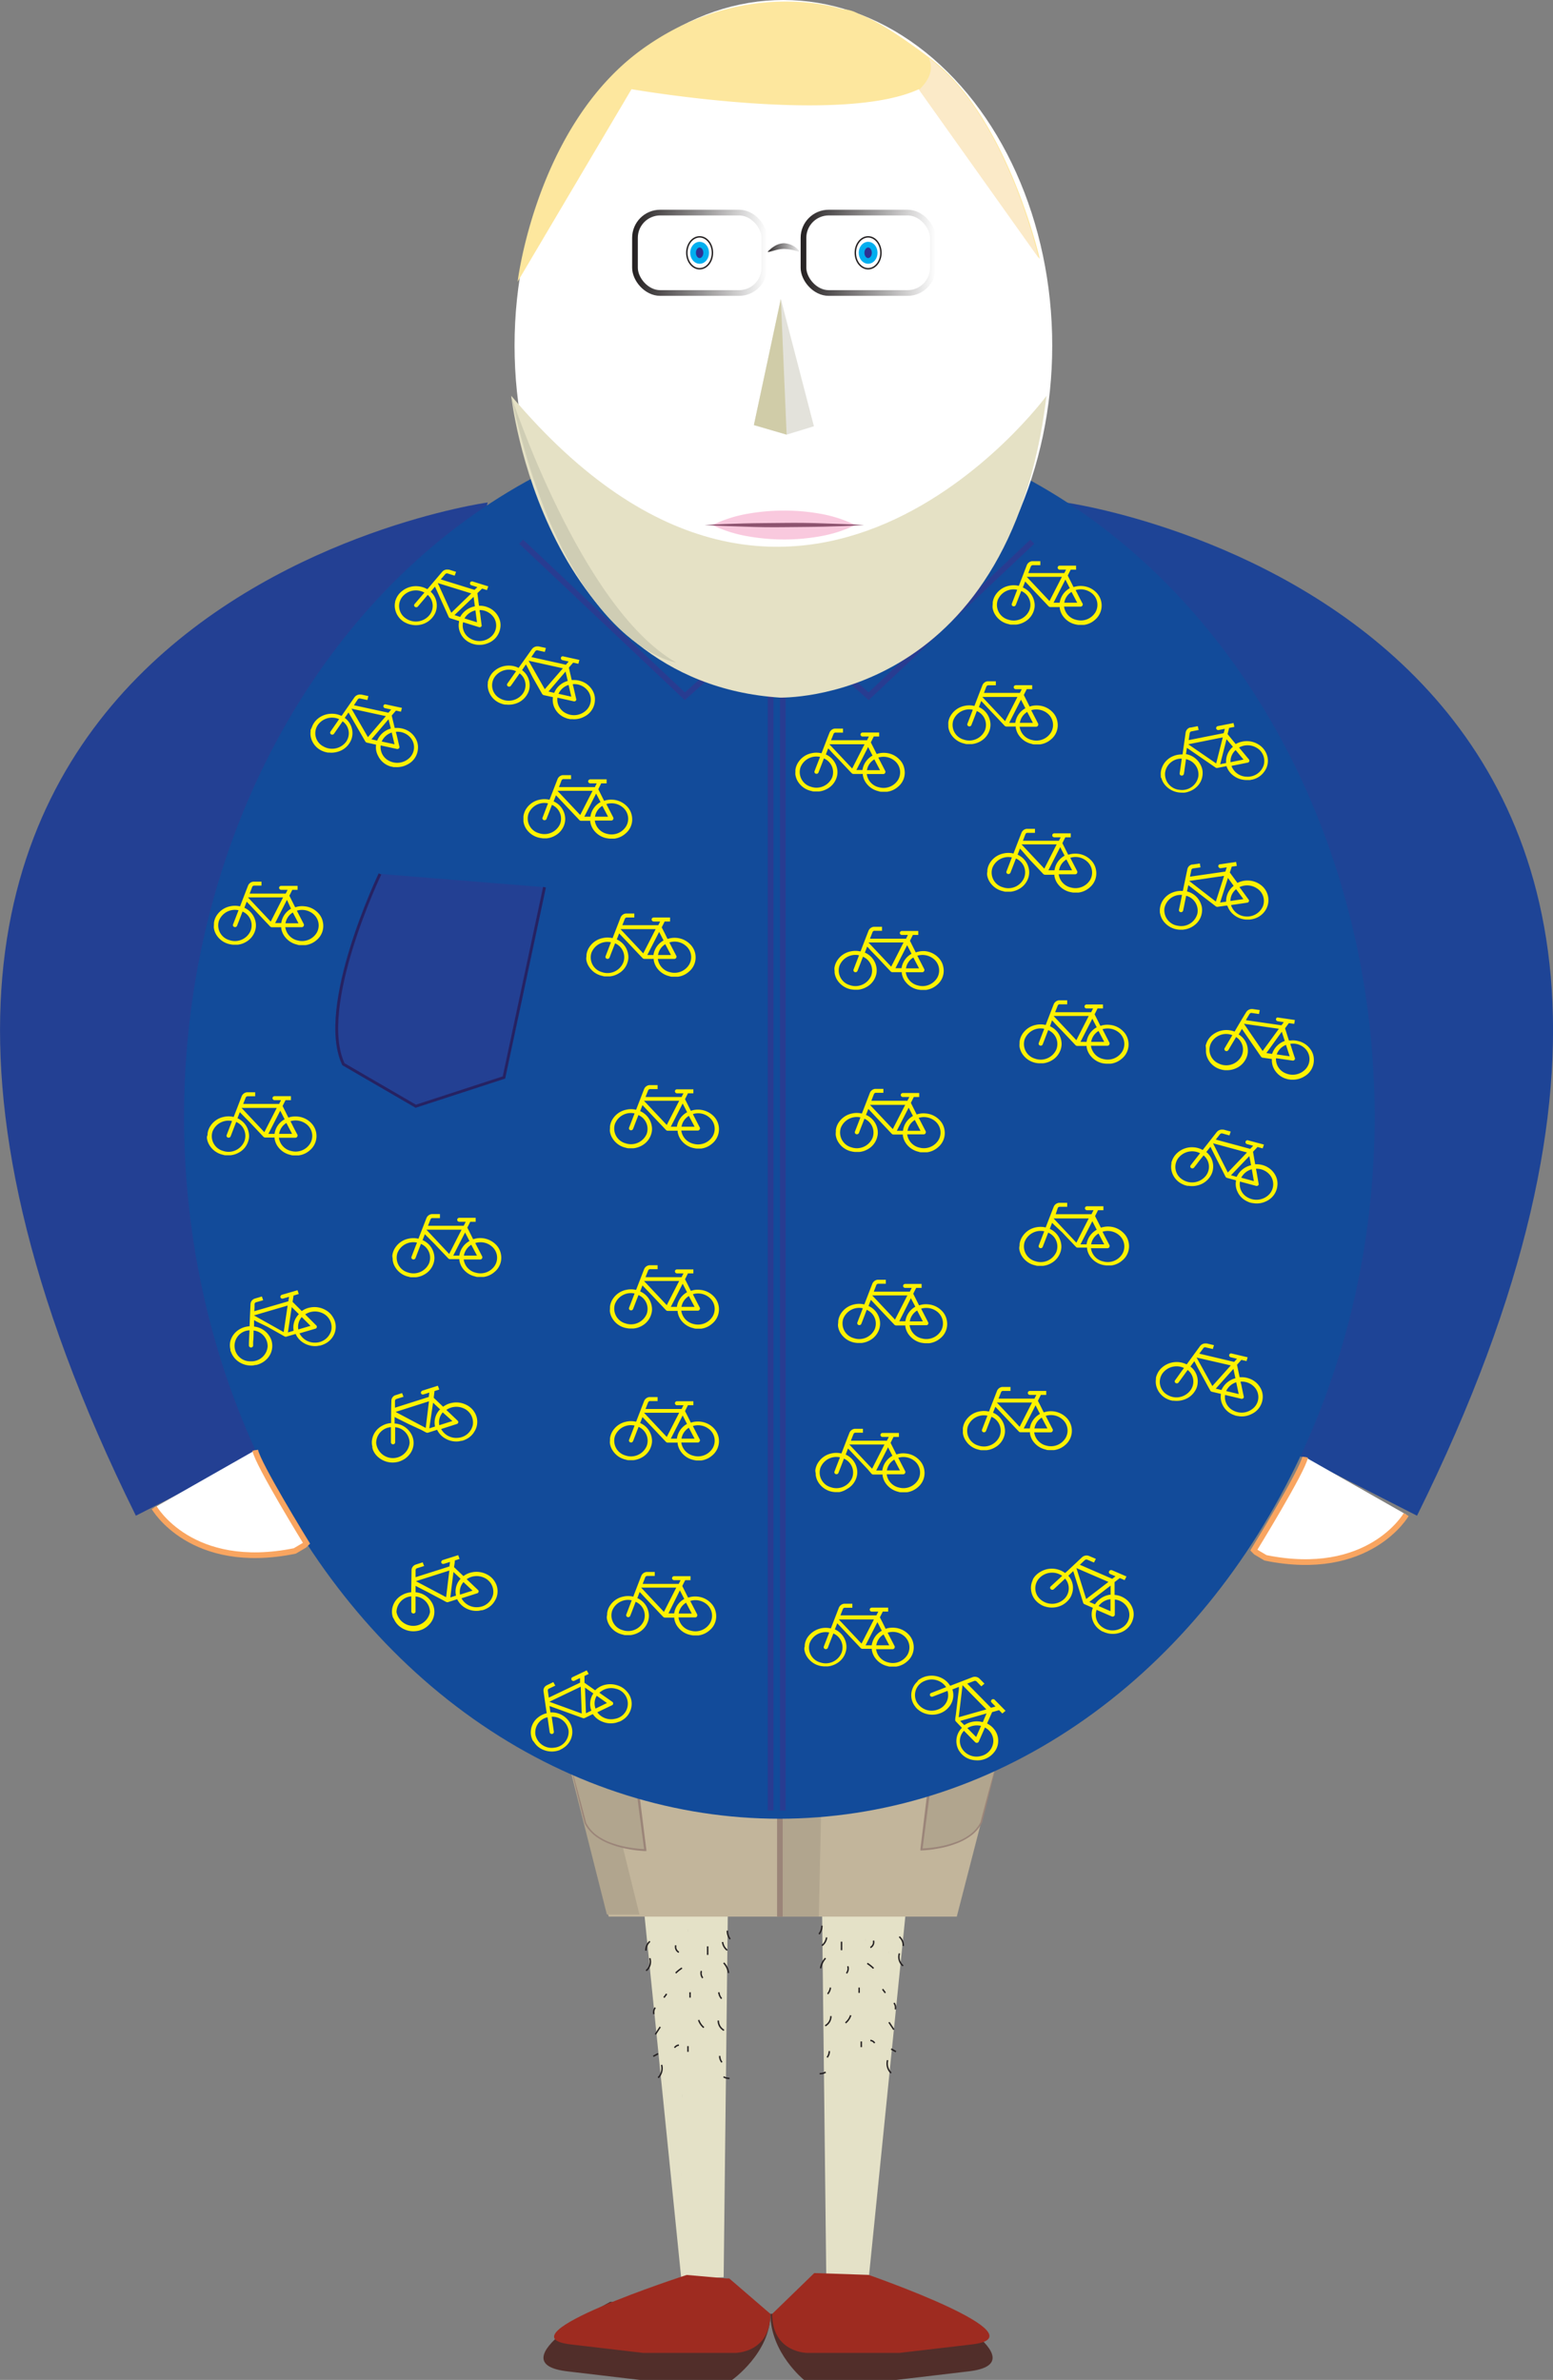 <svg id="Layer_1" data-name="Layer 1" xmlns="http://www.w3.org/2000/svg" xmlns:xlink="http://www.w3.org/1999/xlink" viewBox="0 0 272.72 417.9"><rect x="0" y="0" width="272.72" height="417.9" fill="#808080" stroke="none"/><defs><style>.cls-1{fill:#e4e1c7;}.cls-2{fill:#512e2a;}.cls-3,.cls-4{fill:#9e2b20;}.cls-14,.cls-23,.cls-4,.cls-6{stroke:#231f20;}.cls-14,.cls-15,.cls-16,.cls-17,.cls-21,.cls-22,.cls-23,.cls-32,.cls-4,.cls-6,.cls-8{stroke-miterlimit:10;}.cls-5{fill:#231f20;}.cls-16,.cls-6,.cls-8{fill:none;}.cls-23,.cls-6{stroke-width:0.25px;}.cls-7{fill:#c2b59b;}.cls-8{stroke:#9b8579;}.cls-9{fill:#b1a58e;}.cls-10{fill:#9b8579;}.cls-11{fill:#1e4496;}.cls-12,.cls-17{fill:#234093;}.cls-13{fill:#124b9a;}.cls-14,.cls-15,.cls-20,.cls-21,.cls-22,.cls-23{fill:#fff;}.cls-15{stroke:#f9a560;}.cls-16{stroke:#283c91;}.cls-17{stroke:#262262;stroke-width:0.5px;}.cls-18{fill:#fff200;}.cls-19{fill:#d1d3d4;}.cls-21{stroke:url(#White_Black);}.cls-22{stroke:url(#White_Black-2);}.cls-24{fill:#fde79e;}.cls-25{fill:#fbeac8;}.cls-26{fill:#e5e1c5;}.cls-27{fill:#f9c9de;}.cls-28{fill:#8d536f;}.cls-29{fill:#e3e2db;}.cls-30{fill:#d0cca8;}.cls-31{fill:url(#White_Black-3);}.cls-32{fill:#2e3192;stroke:#00aeef;}.cls-33{fill:#cfcdb4;}</style><linearGradient id="White_Black" x1="265.16" y1="115.37" x2="288.88" y2="115.37" gradientTransform="matrix(1, 0, 0, -1, -30.55, 230.75)" gradientUnits="userSpaceOnUse"><stop offset="0" stop-color="#fff"/><stop offset="1" stop-color="#231f20"/></linearGradient><linearGradient id="White_Black-2" x1="235.57" y1="115.37" x2="259.28" y2="115.37" gradientTransform="matrix(1, 0, 0, -1, 28.63, 230.75)" xlink:href="#White_Black"/><linearGradient id="White_Black-3" x1="264.45" y1="114.47" x2="258.12" y2="114.47" gradientTransform="matrix(1, 0, 0, 1, 0, 0)" xlink:href="#White_Black"/></defs><title>10</title><polyline class="cls-1" points="159.14 334.96 152.54 400.24 145.1 399.87 144.35 334.22"/><polyline class="cls-1" points="113.04 334.96 119.65 400.24 127.08 399.87 127.83 334.22"/><path class="cls-2" d="M230.77,475.18s-20.25,10.71-7.52,12.21l12.73,1.5h16.19s6.73-4.74,6.73-11.59" transform="translate(-123.61 -70.99)"/><path class="cls-2" d="M286.2,475.18s20.24,10.71,7.52,12.21L281,488.89H264.8s-5.9-4.74-5.9-11.59" transform="translate(-123.61 -70.99)"/><path class="cls-3" d="M244.2,470.46s-33.1,10.7-20.38,12.2l12.73,1.49h16.19s6.16,0,6.16-6.85l-7.23-6.23h-.53" transform="translate(-123.61 -70.99)"/><path class="cls-3" d="M266.6,470.13l-7.39,7.17c0,6.85,6.16,6.85,6.16,6.85h16.19l12.73-1.49c12.73-1.5-18.15-12.21-18.15-12.21" transform="translate(-123.61 -70.99)"/><path class="cls-4" d="M259.31,477" transform="translate(-123.61 -70.99)"/><path class="cls-5" d="M270.57,414.52v2.22a3.22,3.22,0,0,1,0,.62,3.21,3.21,0,0,0,0-.62v-2.22a2.57,2.57,0,0,1,0-.62,2.57,2.57,0,0,0,0,.62Z" transform="translate(-123.61 -70.99)"/><path class="cls-5" d="M275.4,418.15v1.21a3.22,3.22,0,0,1,0,.62,3.2,3.2,0,0,0,0-.62v-1.21a3.22,3.22,0,0,1,0-.62,3.2,3.2,0,0,0,0,.62Z" transform="translate(-123.61 -70.99)"/><path class="cls-5" d="M277,422v1.21a2.57,2.57,0,0,1,0,.62,2.57,2.57,0,0,0,0-.62V422a3.33,3.33,0,0,1,0-.63,3.32,3.32,0,0,0,0,.63Z" transform="translate(-123.61 -70.99)"/><path class="cls-5" d="M280,421.78v.2a3.22,3.22,0,0,1,0,.62,3.21,3.21,0,0,0,0-.62v-.2a2.66,2.66,0,0,1,0-.63,2.66,2.66,0,0,0,0,.63Z" transform="translate(-123.61 -70.99)"/><path class="cls-5" d="M274,429.86s0-1.25,0-1.25,0,1.25,0,1.25Z" transform="translate(-123.61 -70.99)"/><path class="cls-5" d="M271.38,422v1.41a3.21,3.21,0,0,1,0,.62,3.21,3.21,0,0,0,0-.62V422a3.33,3.33,0,0,1,0-.63,3.32,3.32,0,0,0,0,.63Z" transform="translate(-123.61 -70.99)"/><path class="cls-5" d="M271.58,431v1.62a2.57,2.57,0,0,1,0,.62,2.57,2.57,0,0,0,0-.62V431a3.21,3.21,0,0,1,0-.62,3.21,3.21,0,0,0,0,.62Z" transform="translate(-123.61 -70.99)"/><path class="cls-5" d="M277.82,434.07v.6a3.33,3.33,0,0,1,0,.63,3.32,3.32,0,0,0,0-.63v-.6a3.33,3.33,0,0,1,0-.63,3.32,3.32,0,0,0,0,.63Z" transform="translate(-123.61 -70.99)"/><path class="cls-5" d="M275.81,436.28v1.62a2.57,2.57,0,0,1,0,.62,2.57,2.57,0,0,0,0-.62v-1.62a3.21,3.21,0,0,1,0-.62,3.21,3.21,0,0,0,0,.62Z" transform="translate(-123.61 -70.99)"/><path class="cls-5" d="M273.19,437.29v1a2.57,2.57,0,0,1,0,.62,2.57,2.57,0,0,0,0-.62v-1a3.22,3.22,0,0,1,0-.62,3.21,3.21,0,0,0,0,.62Z" transform="translate(-123.61 -70.99)"/><path class="cls-5" d="M271.17,437.49v.2a3.33,3.33,0,0,1,0,.63,3.32,3.32,0,0,0,0-.63v-.2a3.22,3.22,0,0,1,0-.62,3.21,3.21,0,0,0,0,.62Z" transform="translate(-123.61 -70.99)"/><path class="cls-5" d="M270.77,441.72v1a3.32,3.32,0,0,1,0,.63,3.31,3.31,0,0,0,0-.63v-1a2.57,2.57,0,0,1,0-.62,2.57,2.57,0,0,0,0,.62Z" transform="translate(-123.61 -70.99)"/><path class="cls-5" d="M276.82,443.34v.6a3.21,3.21,0,0,1,0,.62,3.2,3.2,0,0,0,0-.62v-.6a3.33,3.33,0,0,1,0-.63,3.32,3.32,0,0,0,0,.63Z" transform="translate(-123.61 -70.99)"/><path class="cls-5" d="M274.8,446v.21a3.21,3.21,0,0,1,0,.62,3.21,3.21,0,0,0,0-.62V446a2.57,2.57,0,0,1,0-.62,2.57,2.57,0,0,0,0,.62Z" transform="translate(-123.61 -70.99)"/><path class="cls-5" d="M272,449v1.21a3.21,3.21,0,0,1,0,.62,3.21,3.21,0,0,0,0-.62V449a2.66,2.66,0,0,1,0-.63,2.66,2.66,0,0,0,0,.63Z" transform="translate(-123.61 -70.99)"/><path class="cls-5" d="M276,451.6v.2a3.22,3.22,0,0,1,0,.62,3.21,3.21,0,0,0,0-.62v-.2a2.66,2.66,0,0,1,0-.63,2.66,2.66,0,0,0,0,.63Z" transform="translate(-123.61 -70.99)"/><path class="cls-5" d="M272.59,454.24s0-1.25,0-1.25,0,1.25,0,1.25Z" transform="translate(-123.61 -70.99)"/><path class="cls-5" d="M279.64,412.71v.81a3.21,3.21,0,0,1,0,.62,2.57,2.57,0,0,0,0-.62v-.81a3.22,3.22,0,0,1,0-.62,3.21,3.21,0,0,0,0,.62Z" transform="translate(-123.61 -70.99)"/><path class="cls-5" d="M272,411.1s0-1.25,0-1.25,0,1.25,0,1.25Z" transform="translate(-123.61 -70.99)"/><path class="cls-5" d="M276,409.9v-1.25s0,1.25,0,1.25Z" transform="translate(-123.61 -70.99)"/><path class="cls-5" d="M275.61,410.7v.6a3.21,3.21,0,0,1,0,.62,2.56,2.56,0,0,0,0-.62v-.6a3.33,3.33,0,0,1,0-.63,3.32,3.32,0,0,0,0,.63Z" transform="translate(-123.61 -70.99)"/><path class="cls-5" d="M280.64,408.88v1a3.22,3.22,0,0,1,0,.62,3.2,3.2,0,0,0,0-.62v-1a3.22,3.22,0,0,1,0-.62,3.21,3.21,0,0,0,0,.62Z" transform="translate(-123.61 -70.99)"/><path class="cls-5" d="M244.38,409.27v.4a3.31,3.31,0,0,1,0,.63,2.66,2.66,0,0,0,0-.63v-.4a3.22,3.22,0,0,1,0-.62,3.21,3.21,0,0,0,0,.62Z" transform="translate(-123.61 -70.99)"/><path class="cls-5" d="M248.82,409.31v-1.25s0,1.25,0,1.25Z" transform="translate(-123.61 -70.99)"/><path class="cls-6" d="M281.56,414a2,2,0,0,0,.64,2.18" transform="translate(-123.61 -70.99)"/><path class="cls-6" d="M281.53,411.07a2,2,0,0,1,.7,1.62" transform="translate(-123.61 -70.99)"/><path class="cls-6" d="M277,411.75a1.07,1.07,0,0,1-.55,1.22" transform="translate(-123.61 -70.99)"/><path class="cls-6" d="M271.39,411.94v1.5" transform="translate(-123.61 -70.99)"/><path class="cls-6" d="M268.77,411.19a2.15,2.15,0,0,1-.82,1.44" transform="translate(-123.61 -70.99)"/><path class="cls-6" d="M267.94,409.13a2.32,2.32,0,0,1-.5,1.48" transform="translate(-123.61 -70.99)"/><path class="cls-6" d="M268.58,414.84a3.35,3.35,0,0,0-.86,1.78" transform="translate(-123.61 -70.99)"/><path class="cls-6" d="M269.44,420a2.06,2.06,0,0,1-.49,1.12" transform="translate(-123.61 -70.99)"/><path class="cls-6" d="M272.49,416.26a1.31,1.31,0,0,1-.23,1.23" transform="translate(-123.61 -70.99)"/><path class="cls-6" d="M275.91,415.75a6.64,6.64,0,0,1,1.1.88" transform="translate(-123.61 -70.99)"/><path class="cls-6" d="M278.6,420.28l.48.65" transform="translate(-123.61 -70.99)"/><path class="cls-6" d="M274.48,420v.93" transform="translate(-123.61 -70.99)"/><path class="cls-6" d="M280.6,422.7a1.34,1.34,0,0,1,.24,1.13" transform="translate(-123.61 -70.99)"/><path class="cls-6" d="M279.72,426.09l.86,1.3" transform="translate(-123.61 -70.99)"/><path class="cls-6" d="M273,424.86a2.8,2.8,0,0,1-.91,1.34" transform="translate(-123.61 -70.99)"/><path class="cls-6" d="M269.52,425a1.92,1.92,0,0,1-1,1.71" transform="translate(-123.61 -70.99)"/><path class="cls-6" d="M269.24,431.15a1.72,1.72,0,0,1-.38,1.11" transform="translate(-123.61 -70.99)"/><path class="cls-6" d="M274.86,429.46v1" transform="translate(-123.61 -70.99)"/><path class="cls-6" d="M276.45,429.28a1,1,0,0,1,.75.46" transform="translate(-123.61 -70.99)"/><path class="cls-6" d="M280.1,430.78l.84.47" transform="translate(-123.61 -70.99)"/><path class="cls-6" d="M279.48,432.75a2.32,2.32,0,0,0,.61,2.25" transform="translate(-123.61 -70.99)"/><path class="cls-6" d="M268.61,434.85a2.07,2.07,0,0,1-1.06.27" transform="translate(-123.61 -70.99)"/><path class="cls-5" d="M248.69,415.35v2.21a3.33,3.33,0,0,1,0,.63,3.32,3.32,0,0,0,0-.63v-2.21a3.33,3.33,0,0,1,0-.63,3.32,3.32,0,0,0,0,.63Z" transform="translate(-123.61 -70.99)"/><path class="cls-5" d="M243.86,419v1.21a2.66,2.66,0,0,1,0,.63,2.66,2.66,0,0,0,0-.63V419a3.21,3.21,0,0,1,0-.62,3.21,3.21,0,0,0,0,.62Z" transform="translate(-123.61 -70.99)"/><path class="cls-5" d="M242.25,422.8V424a2.66,2.66,0,0,1,0,.63,2.66,2.66,0,0,0,0-.63V422.8a3.21,3.21,0,0,1,0-.62,3.21,3.21,0,0,0,0,.62Z" transform="translate(-123.61 -70.99)"/><path class="cls-5" d="M239.22,422.6v.2a3.33,3.33,0,0,1,0,.63,3.32,3.32,0,0,0,0-.63v-.2a3.22,3.22,0,0,1,0-.62,3.21,3.21,0,0,0,0,.62Z" transform="translate(-123.61 -70.99)"/><path class="cls-5" d="M245.28,430.68v-1.25s0,1.25,0,1.25Z" transform="translate(-123.61 -70.99)"/><path class="cls-5" d="M247.89,422.8v1.41a2.66,2.66,0,0,1,0,.63,2.66,2.66,0,0,0,0-.63V422.8a3.21,3.21,0,0,1,0-.62,3.21,3.21,0,0,0,0,.62Z" transform="translate(-123.61 -70.99)"/><path class="cls-5" d="M247.69,431.87v1.61a2.66,2.66,0,0,1,0,.63,2.66,2.66,0,0,0,0-.63v-1.61a3.32,3.32,0,0,1,0-.63,3.31,3.31,0,0,0,0,.63Z" transform="translate(-123.61 -70.99)"/><path class="cls-5" d="M241.44,434.89v.61a3.21,3.21,0,0,1,0,.62,3.21,3.21,0,0,0,0-.62v-.61a2.57,2.57,0,0,1,0-.62,2.57,2.57,0,0,0,0,.62Z" transform="translate(-123.61 -70.99)"/><path class="cls-5" d="M243.46,437.11v1.61a3.21,3.21,0,0,1,0,.62,2.56,2.56,0,0,0,0-.62v-1.61a3.33,3.33,0,0,1,0-.63,3.32,3.32,0,0,0,0,.63Z" transform="translate(-123.61 -70.99)"/><path class="cls-5" d="M246.07,438.12v1a3.33,3.33,0,0,1,0,.63,3.32,3.32,0,0,0,0-.63v-1a3.33,3.33,0,0,1,0-.63,3.32,3.32,0,0,0,0,.63Z" transform="translate(-123.61 -70.99)"/><path class="cls-5" d="M248.09,438.32v.2a3.22,3.22,0,0,1,0,.62,3.21,3.21,0,0,0,0-.62v-.2a2.66,2.66,0,0,1,0-.63,2.66,2.66,0,0,0,0,.63Z" transform="translate(-123.61 -70.99)"/><path class="cls-5" d="M248.49,442.55v1a3.21,3.21,0,0,1,0,.62,3.21,3.21,0,0,0,0-.62v-1a3.33,3.33,0,0,1,0-.63,3.32,3.32,0,0,0,0,.63Z" transform="translate(-123.61 -70.99)"/><path class="cls-5" d="M242.45,444.16v.6a2.66,2.66,0,0,1,0,.63,2.66,2.66,0,0,0,0-.63v-.6a3.32,3.32,0,0,1,0-.63,3.32,3.32,0,0,0,0,.63Z" transform="translate(-123.61 -70.99)"/><path class="cls-5" d="M244.46,446.78v.2a3.32,3.32,0,0,1,0,.63,3.32,3.32,0,0,0,0-.63v-.2a3.32,3.32,0,0,1,0-.63,3.32,3.32,0,0,0,0,.63Z" transform="translate(-123.61 -70.99)"/><path class="cls-5" d="M247.28,449.8V451a3.32,3.32,0,0,1,0,.63,3.32,3.32,0,0,0,0-.63V449.8a3.22,3.22,0,0,1,0-.62,3.21,3.21,0,0,0,0,.62Z" transform="translate(-123.61 -70.99)"/><path class="cls-5" d="M243.25,452.42v.2a3.33,3.33,0,0,1,0,.63,3.32,3.32,0,0,0,0-.63v-.2a3.22,3.22,0,0,1,0-.62,3.2,3.2,0,0,0,0,.62Z" transform="translate(-123.61 -70.99)"/><path class="cls-5" d="M246.69,455.06s0-1.25,0-1.25,0,1.25,0,1.25Z" transform="translate(-123.61 -70.99)"/><path class="cls-5" d="M239.63,413.53v.81a2.66,2.66,0,0,1,0,.63,2.66,2.66,0,0,0,0-.63v-.81a3.21,3.21,0,0,1,0-.62,3.21,3.21,0,0,0,0,.62Z" transform="translate(-123.61 -70.99)"/><path class="cls-5" d="M247.29,409.93s0-1.25,0-1.25,0,1.25,0,1.25Z" transform="translate(-123.61 -70.99)"/><path class="cls-5" d="M243.26,410.72s0-1.25,0-1.25,0,1.25,0,1.25Z" transform="translate(-123.61 -70.99)"/><path class="cls-5" d="M243.66,411.52v.6a2.66,2.66,0,0,1,0,.63,2.66,2.66,0,0,0,0-.63v-.6a3.32,3.32,0,0,1,0-.63,3.32,3.32,0,0,0,0,.63Z" transform="translate(-123.61 -70.99)"/><path class="cls-5" d="M238.62,409.71v1a3.33,3.33,0,0,1,0,.63,3.31,3.31,0,0,0,0-.63v-1a2.66,2.66,0,0,1,0-.63,2.66,2.66,0,0,0,0,.63Z" transform="translate(-123.61 -70.99)"/><path class="cls-6" d="M237.72,414.84a2,2,0,0,1-.64,2.19" transform="translate(-123.61 -70.99)"/><path class="cls-6" d="M237.74,411.89a2,2,0,0,0-.7,1.62" transform="translate(-123.61 -70.99)"/><path class="cls-6" d="M242.28,412.58a1.07,1.07,0,0,0,.54,1.22" transform="translate(-123.61 -70.99)"/><path class="cls-6" d="M247.88,412.76v1.5" transform="translate(-123.61 -70.99)"/><path class="cls-6" d="M250.5,412a2.14,2.14,0,0,0,.82,1.44" transform="translate(-123.61 -70.99)"/><path class="cls-6" d="M251.34,410a2.3,2.3,0,0,0,.49,1.49" transform="translate(-123.61 -70.99)"/><path class="cls-6" d="M250.7,415.66a3.26,3.26,0,0,1,.85,1.78" transform="translate(-123.61 -70.99)"/><path class="cls-6" d="M249.84,420.82a2,2,0,0,0,.49,1.12" transform="translate(-123.61 -70.99)"/><path class="cls-6" d="M246.78,417.08a1.33,1.33,0,0,0,.24,1.23" transform="translate(-123.61 -70.99)"/><path class="cls-6" d="M243.37,416.57a6.74,6.74,0,0,0-1.1.88" transform="translate(-123.61 -70.99)"/><path class="cls-6" d="M240.68,421.11l-.48.64" transform="translate(-123.61 -70.99)"/><path class="cls-6" d="M244.79,420.82v.94" transform="translate(-123.61 -70.99)"/><path class="cls-6" d="M238.68,423.52a1.37,1.37,0,0,0-.25,1.14" transform="translate(-123.61 -70.99)"/><path class="cls-6" d="M239.55,426.91l-.85,1.31" transform="translate(-123.61 -70.99)"/><path class="cls-6" d="M246.3,425.69a2.87,2.87,0,0,0,.91,1.33" transform="translate(-123.61 -70.99)"/><path class="cls-6" d="M249.75,425.79a1.92,1.92,0,0,0,1,1.71" transform="translate(-123.61 -70.99)"/><path class="cls-6" d="M250,432a1.7,1.7,0,0,0,.39,1.12" transform="translate(-123.61 -70.99)"/><path class="cls-6" d="M244.42,430.28v1" transform="translate(-123.61 -70.99)"/><path class="cls-6" d="M242.83,430.1a1.06,1.06,0,0,0-.76.46" transform="translate(-123.61 -70.99)"/><path class="cls-6" d="M239.18,431.61l-.85.46" transform="translate(-123.61 -70.99)"/><path class="cls-6" d="M239.79,433.57a2.33,2.33,0,0,1-.6,2.26" transform="translate(-123.61 -70.99)"/><path class="cls-6" d="M250.67,435.67a2,2,0,0,0,1.05.27" transform="translate(-123.61 -70.99)"/><polygon class="cls-7" points="106.9 336.55 168.02 336.55 184.88 271.16 90.04 271.16 106.9 336.55"/><line class="cls-8" x1="136.96" y1="283.69" x2="136.96" y2="336.55"/><path class="cls-9" d="M222.77,354l13.13,53.16h-5.72l-15.43-61S221.14,352.69,222.77,354Z" transform="translate(-123.61 -70.99)"/><path class="cls-9" d="M287.42,379.87l4.12,3.08,7.76-5.21L302,376l-1.37-3.24s-8.69,7.63-13.18,7.16l-2,15.94s8.32-.17,10.46-4.74l3.3-12.8" transform="translate(-123.61 -70.99)"/><path class="cls-10" d="M287.42,379.87l4.16,3h-.08c3.44-2.39,6.91-4.73,10.38-7.08l-.06.19-1.38-3.23.27.06a51.79,51.79,0,0,1-6.13,4.59,25,25,0,0,1-3.38,1.83,8.1,8.1,0,0,1-3.81.85l.27-.21c-.65,5.31-1.38,10.62-2.06,15.93l-.2-.21a22.56,22.56,0,0,0,3-.33,16.59,16.59,0,0,0,2.87-.75,9.83,9.83,0,0,0,2.62-1.34,6.17,6.17,0,0,0,1.9-2.19v0c1.1-4.27,2.3-8.52,3.44-12.77-1.06,4.28-2.07,8.57-3.17,12.84h0a6.5,6.5,0,0,1-2,2.32,10.6,10.6,0,0,1-2.69,1.4,16.26,16.26,0,0,1-2.91.79,20.27,20.27,0,0,1-3,.36h-.22l0-.23c.65-5.31,1.27-10.63,2-15.94l0-.23.23,0a7.7,7.7,0,0,0,3.58-.78,25.53,25.53,0,0,0,3.35-1.77,52.61,52.61,0,0,0,6.12-4.5l.18-.16.09.22,1.35,3.25.06.12-.11.07c-3.49,2.32-7,4.65-10.49,6.92l0,0,0,0Z" transform="translate(-123.61 -70.99)"/><path class="cls-9" d="M234.84,379.87,230.73,383,223,377.74,220.29,376l1.37-3.24s8.69,7.63,13.18,7.16l2,15.94s-8.32-.17-10.46-4.74l-3.3-12.8" transform="translate(-123.61 -70.99)"/><path class="cls-10" d="M234.84,379.87,230.76,383l0,0,0,0c-3.51-2.27-7-4.6-10.48-6.92l-.11-.07.05-.12,1.35-3.25.09-.22.19.16a51.77,51.77,0,0,0,6.12,4.5,25.41,25.41,0,0,0,3.34,1.77,7.7,7.7,0,0,0,3.58.78l.23,0,0,.23c.69,5.31,1.31,10.63,2,15.94l0,.23h-.23a20.14,20.14,0,0,1-3-.36,16.59,16.59,0,0,1-2.92-.79,10.6,10.6,0,0,1-2.69-1.4,6.6,6.6,0,0,1-2-2.32h0c-1.1-4.27-2.11-8.56-3.16-12.84,1.14,4.25,2.33,8.5,3.43,12.77v0a6.26,6.26,0,0,0,1.9,2.19,10,10,0,0,0,2.62,1.34,16.83,16.83,0,0,0,2.87.75,22.76,22.76,0,0,0,3,.33l-.19.21c-.69-5.31-1.41-10.62-2.06-15.93l.26.21a8.12,8.12,0,0,1-3.81-.85,25.64,25.64,0,0,1-3.38-1.83,51.79,51.79,0,0,1-6.13-4.59l.27-.06L220.44,376l-.06-.19c3.47,2.35,6.94,4.69,10.38,7.08h-.07Z" transform="translate(-123.61 -70.99)"/><path class="cls-9" d="M261.06,369.14a52.19,52.19,0,0,0,7.2-.5l-.86,38.89h-6.34Z" transform="translate(-123.61 -70.99)"/><path class="cls-11" d="M310.68,159.22S451,178.64,372.45,337.14L351.6,326.52" transform="translate(-123.61 -70.99)"/><path class="cls-12" d="M209.25,159.22S69,178.64,147.47,337.14l20.85-10.62" transform="translate(-123.61 -70.99)"/><ellipse class="cls-13" cx="136.86" cy="196.11" rx="104.54" ry="123.25"/><path class="cls-14" d="M202.31,350.53" transform="translate(-123.61 -70.99)"/><path class="cls-15" d="M150.69,335.73s6.47,11.31,24.69,7.6l1.69-1,.36-.36s-8.62-14-9-16.33" transform="translate(-123.61 -70.99)"/><path class="cls-15" d="M370.55,336.94s-6.48,11.31-24.7,7.6l-1.69-1-.36-.37s8.62-14,9-16.32" transform="translate(-123.61 -70.99)"/><polyline class="cls-16" points="137.47 317.92 137.47 108.84 152.54 122.26 181.28 95.12"/><path class="cls-17" d="M190.34,224.45s-11.17,23.31-6.42,33.41l12.7,7.38,15.49-5.05,7.12-33.41" transform="translate(-123.61 -70.99)"/><polyline class="cls-16" points="135.33 317.92 135.33 108.84 120.26 122.26 91.52 95.12"/><path class="cls-18" d="M209.41,190.31l.09-.21a3.24,3.24,0,0,1,.85-1.23,3.84,3.84,0,0,1,2.66-1,3.69,3.69,0,0,1,1.61.37.05.05,0,0,0,.08,0L217,185a1.18,1.18,0,0,1,1.08-.5l.13,0,1.26.27h0l-.18.68-.06,0-1.16-.25a.4.4,0,0,0-.48.17l-.67,1,0,0h0l6,1.33a.06.06,0,0,0,.08,0l.45-.52,0-.05h-.06l-1-.22a.36.36,0,0,1-.28-.29.34.34,0,0,1,.18-.36.37.37,0,0,1,.29,0l2.73.6h.05l-.18.68h-.05l-.81-.18a.06.06,0,0,0-.07,0c-.25.29-.49.56-.73.85,0,0,0,0,0,.05.16.72.32,1.43.49,2.14v0l.36,0a4,4,0,0,1,1.25.19,3.6,3.6,0,0,1,2,1.57,3.06,3.06,0,0,1,.46,1.83,3.32,3.32,0,0,1-1.89,2.85,3.74,3.74,0,0,1-2.09.43l-.33,0h-.05l-.4-.09h-.05c-.19-.08-.39-.14-.57-.22a3.53,3.53,0,0,1-1.67-1.59,3.15,3.15,0,0,1-.34-1.78,1.36,1.36,0,0,1,0-.2h-.06l-1.51-.33a.49.49,0,0,1-.31-.23l-.46-.8-1.2-2.11L216.16,188l-.2-.34-.67,1h0l0,0a3.31,3.31,0,0,1,1.32,3,2.91,2.91,0,0,1-.37,1.17,3.59,3.59,0,0,1-2.17,1.74,3.92,3.92,0,0,1-1.56.14l-.24,0-.41-.09,0,0c-.17-.07-.36-.12-.53-.2a3.5,3.5,0,0,1-1.91-2.1,3.17,3.17,0,0,1-.14-1.37l0-.23Zm5.45-1.08,0,0c-.37.53-.75,1.06-1.12,1.6l-.41.57a.39.39,0,0,1-.5.12.34.34,0,0,1-.11-.51l1.52-2.16,0,0a3.06,3.06,0,0,0-3.79,1.06,2.6,2.6,0,0,0,.93,3.7,3.09,3.09,0,0,0,4-.77A2.57,2.57,0,0,0,214.86,189.23Zm6.64,4.28a2.67,2.67,0,0,0,1.53,2.74,3.11,3.11,0,0,0,3.58-.59,2.58,2.58,0,0,0,.26-3.33,3,3,0,0,0-2.67-1.2c0,.16.07.33.11.49l.48,2.09a.28.28,0,0,1,0,.22.37.37,0,0,1-.45.2l-2.75-.61Zm-5.07-6.5,2.85,5,3.18-3.67Zm6.88,3.55-.38-1.65-3,3.51,1,.23A3.62,3.62,0,0,1,223.31,190.56Zm-1.62,2.26,2.24.5-.47-2.06A2.87,2.87,0,0,0,221.69,192.82Z" transform="translate(-123.61 -70.99)"/><path class="cls-18" d="M215.53,214.57l0-.23a3.19,3.19,0,0,1,.52-1.38,3.66,3.66,0,0,1,2.33-1.55,3.92,3.92,0,0,1,1.67,0s0,0,.07,0c.46-1.19.92-2.39,1.39-3.59a1.12,1.12,0,0,1,.92-.72h1.46v.7h-1.27a.39.39,0,0,0-.42.28c-.13.36-.27.71-.41,1.07,0,0,0,0,0,.05H228s.06,0,.07,0l.31-.61,0-.05h-1.11a.38.38,0,0,1-.35-.22.33.33,0,0,1,.1-.39.39.39,0,0,1,.26-.09h2.86v.7h-.89a.05.05,0,0,0-.06,0l-.5,1a.06.06,0,0,0,0,.06l1,2,0,0,.34-.09a3.88,3.88,0,0,1,1.27-.09,3.76,3.76,0,0,1,2.35,1.1,3.17,3.17,0,0,1,.91,1.68,3.22,3.22,0,0,1-1.12,3.17,3.65,3.65,0,0,1-1.93.88l-.33,0h-.51a6,6,0,0,1-.61-.09,3.68,3.68,0,0,1-2-1.18,3.25,3.25,0,0,1-.79-1.66l0-.2H225.7a.45.45,0,0,1-.36-.14c-.21-.23-.42-.46-.64-.68l-1.7-1.8-1.48-1.57-.28-.29-.41,1.07h0l0,0a3.4,3.4,0,0,1,2,2.64,3.08,3.08,0,0,1-.06,1.21,3.45,3.45,0,0,1-1.68,2.16,3.69,3.69,0,0,1-1.48.48l-.24,0H219a5.21,5.21,0,0,1-.57-.08A3.67,3.67,0,0,1,216,216.5a3.14,3.14,0,0,1-.47-1.31l0-.23Zm5-2.23,0,0-.69,1.79c-.09.22-.17.43-.25.65a.38.38,0,0,1-.46.22.33.33,0,0,1-.23-.47l.93-2.43s0,0,0-.05a3,3,0,0,0-3.42,1.85,2.67,2.67,0,0,0,1.83,3.39,3,3,0,0,0,3.72-1.61A2.62,2.62,0,0,0,220.56,212.34Zm7.53,2.73a2.78,2.78,0,0,0,2.17,2.34,3,3,0,0,0,3.34-1.34,2.6,2.6,0,0,0-.58-3.3,3.08,3.08,0,0,0-2.9-.59l.23.45,1,1.93a.41.41,0,0,1,0,.22.37.37,0,0,1-.39.29h-2.9Zm-6.56-5.22,4,4.25,2.17-4.25Zm7.58,2-.79-1.51-2.07,4.06h1.07A3.47,3.47,0,0,1,229.11,211.81Zm-1,2.55h2.31l-1-1.9A2.75,2.75,0,0,0,228.1,214.36Z" transform="translate(-123.61 -70.99)"/><path class="cls-18" d="M226.6,238.87c0-.08,0-.15,0-.23a3.2,3.2,0,0,1,.53-1.38,3.66,3.66,0,0,1,2.33-1.55,3.87,3.87,0,0,1,1.66,0c.05,0,.06,0,.07,0,.47-1.2.93-2.39,1.39-3.59a1.14,1.14,0,0,1,.92-.72l.14,0H235v.7h-1.26a.39.39,0,0,0-.42.28l-.42,1.07a.13.13,0,0,1,0,0h6.24s0,0,.07,0l.31-.6s0,0,0-.05h-1.1a.37.37,0,0,1-.35-.22.34.34,0,0,1,.09-.39.44.44,0,0,1,.27-.09h2.85v.7h-.88a.07.07,0,0,0-.07,0l-.5,1s0,.05,0,.06c.34.66.67,1.32,1,2l0,0,.34-.09a3.84,3.84,0,0,1,1.26-.09,3.78,3.78,0,0,1,2.36,1.1,3.26,3.26,0,0,1-.22,4.85,3.61,3.61,0,0,1-1.92.87l-.34,0h-.51c-.2,0-.41,0-.61-.09a3.68,3.68,0,0,1-2-1.18,3.32,3.32,0,0,1-.78-1.66l0-.2h-1.61a.44.44,0,0,1-.36-.15l-.64-.67-1.7-1.8-1.49-1.57-.27-.29-.42,1.06h0l0,0a3.41,3.41,0,0,1,2,2.64,2.75,2.75,0,0,1-.06,1.21,3.39,3.39,0,0,1-1.68,2.16,3.64,3.64,0,0,1-1.48.48l-.24,0h-.47c-.19,0-.38,0-.57-.08a3.63,3.63,0,0,1-2.38-1.63,3.06,3.06,0,0,1-.48-1.3c0-.08,0-.15,0-.23Zm5-2.23s0,0,0,.05c-.23.6-.47,1.19-.7,1.79-.08.22-.16.43-.25.65a.37.37,0,0,1-.45.22.34.34,0,0,1-.24-.47l.94-2.43,0,0a3,3,0,0,0-3.43,1.85,2.68,2.68,0,0,0,1.84,3.39,3,3,0,0,0,3.72-1.61A2.64,2.64,0,0,0,231.63,236.64Zm7.53,2.73a2.78,2.78,0,0,0,2.17,2.34,3,3,0,0,0,3.33-1.34,2.59,2.59,0,0,0-.58-3.3,3,3,0,0,0-2.89-.59c.07.15.15.3.23.45l1,1.93a.29.29,0,0,1,0,.22.37.37,0,0,1-.39.29h-2.89Zm-6.56-5.23,4,4.26,2.18-4.26Zm7.57,2-.78-1.51-2.08,4.06h1.08A3.49,3.49,0,0,1,240.17,236.11Zm-1,2.55h2.3l-1-1.9A2.72,2.72,0,0,0,239.17,238.66Z" transform="translate(-123.61 -70.99)"/><path class="cls-18" d="M230.73,269a1.64,1.64,0,0,1,0-.22,3.16,3.16,0,0,1,.53-1.38,3.64,3.64,0,0,1,2.33-1.55,3.72,3.72,0,0,1,1.66,0s.06,0,.07,0l1.39-3.6a1.14,1.14,0,0,1,.92-.72h1.46v.7h-1.26a.39.39,0,0,0-.42.27l-.42,1.07s0,0,0,.05h6.24a.08.08,0,0,0,.07,0c.1-.2.2-.4.31-.6l0-.05h-1.1a.37.37,0,0,1-.35-.22.34.34,0,0,1,.09-.39.37.37,0,0,1,.27-.09h2.85v.7h-.88a.08.08,0,0,0-.07,0c-.16.33-.33.65-.5,1a.06.06,0,0,0,0,.06l1,2v0c.12,0,.23-.07.35-.09a3.89,3.89,0,0,1,3.62,1,3.27,3.27,0,0,1-.22,4.86,3.64,3.64,0,0,1-1.92.87l-.34,0H246c-.2,0-.41-.05-.61-.09a3.64,3.64,0,0,1-2-1.19,3.28,3.28,0,0,1-.78-1.66l0-.19H240.9a.46.46,0,0,1-.36-.15l-.64-.68-1.7-1.79-1.49-1.58-.28-.29-.41,1.07h0l.05,0a3.44,3.44,0,0,1,2,2.64,2.79,2.79,0,0,1-.06,1.22,3.41,3.41,0,0,1-1.68,2.16,3.79,3.79,0,0,1-1.48.48l-.24,0h-.47c-.19,0-.38,0-.57-.08a3.64,3.64,0,0,1-2.38-1.63,3.11,3.11,0,0,1-.48-1.3,2,2,0,0,1,0-.23Zm5-2.22a.08.08,0,0,0,0,0c-.24.6-.47,1.2-.7,1.8-.08.22-.16.43-.25.64a.38.38,0,0,1-.45.23.34.34,0,0,1-.24-.47l.94-2.43a.08.08,0,0,1,0-.05,3,3,0,0,0-3.43,1.84,2.68,2.68,0,0,0,1.83,3.4,3,3,0,0,0,3.73-1.61A2.64,2.64,0,0,0,235.76,266.81Zm7.52,2.73a2.79,2.79,0,0,0,2.17,2.33,3,3,0,0,0,3.34-1.33,2.59,2.59,0,0,0-.58-3.3,3,3,0,0,0-2.89-.59c.07.15.15.3.22.44l1,1.94a.27.27,0,0,1,0,.21.37.37,0,0,1-.39.3h-2.9Zm-6.55-5.23,4,4.25,2.18-4.25Zm7.57,2-.78-1.52-2.08,4.07h1.07A3.48,3.48,0,0,1,244.3,266.28Zm-1,2.55h2.31l-1-1.9A2.76,2.76,0,0,0,243.29,268.83Z" transform="translate(-123.61 -70.99)"/><path class="cls-18" d="M230.73,300.64a1.5,1.5,0,0,1,0-.22,3.2,3.2,0,0,1,.53-1.39,3.64,3.64,0,0,1,2.33-1.55,3.87,3.87,0,0,1,1.66,0s.06,0,.07,0l1.39-3.6a1.14,1.14,0,0,1,.92-.72h1.46v.69h-1.26a.39.39,0,0,0-.42.28l-.42,1.07a.43.43,0,0,0,0,.05h6.24a.08.08,0,0,0,.07,0c.1-.2.2-.4.31-.6,0,0,0,0,0-.06h-1.1a.37.37,0,0,1-.35-.22.34.34,0,0,1,.09-.39.42.42,0,0,1,.27-.09h2.85v.7h-.88a.07.07,0,0,0-.07,0l-.5,1a.06.06,0,0,0,0,.06c.34.66.67,1.32,1,2v0l.35-.09a3.56,3.56,0,0,1,1.26-.08,3.74,3.74,0,0,1,2.36,1.09,3.26,3.26,0,0,1-.22,4.85,3.66,3.66,0,0,1-1.92.88l-.34,0H246c-.2,0-.41,0-.61-.09a3.68,3.68,0,0,1-2-1.18,3.32,3.32,0,0,1-.78-1.66l0-.19H240.9a.46.46,0,0,1-.36-.15l-.64-.68-1.7-1.8L236.71,297l-.28-.29-.41,1.07h0l.05,0a3.43,3.43,0,0,1,2,2.64,2.75,2.75,0,0,1-.06,1.21,3.41,3.41,0,0,1-1.68,2.17,3.62,3.62,0,0,1-1.48.47l-.24,0h-.47a3.72,3.72,0,0,1-.57-.08,3.59,3.59,0,0,1-2.38-1.62,3.15,3.15,0,0,1-.48-1.31,1.64,1.64,0,0,1,0-.23Zm5-2.23s0,0,0,0c-.24.6-.47,1.2-.7,1.8-.08.21-.16.42-.25.64a.37.37,0,0,1-.45.22.34.34,0,0,1-.24-.47l.94-2.43s0,0,0-.05a3,3,0,0,0-3.43,1.85,2.69,2.69,0,0,0,1.83,3.4,3,3,0,0,0,3.73-1.62A2.64,2.64,0,0,0,235.76,298.41Zm7.52,2.74a2.81,2.81,0,0,0,2.17,2.33,3,3,0,0,0,3.34-1.34,2.59,2.59,0,0,0-.58-3.3,3.07,3.07,0,0,0-2.89-.59l.22.45,1,1.93a.29.29,0,0,1,0,.22.37.37,0,0,1-.39.29h-2.9Zm-6.55-5.23,4,4.25,2.18-4.25Zm7.57,2-.78-1.51-2.08,4.06h1.07A3.5,3.5,0,0,1,244.3,297.88Zm-1,2.55h2.31l-1-1.9A2.76,2.76,0,0,0,243.29,300.43Z" transform="translate(-123.61 -70.99)"/><path class="cls-18" d="M230.73,323.78a1.64,1.64,0,0,1,0-.22,3.24,3.24,0,0,1,.53-1.39,3.66,3.66,0,0,1,2.33-1.54,3.72,3.72,0,0,1,1.66,0s.06,0,.07,0l1.39-3.6a1.14,1.14,0,0,1,.92-.72h1.46v.7h-1.26a.39.39,0,0,0-.42.27l-.42,1.07s0,0,0,.05h6.24a.08.08,0,0,0,.07,0c.1-.2.2-.4.31-.6l0-.06h-1.1a.35.35,0,0,1-.35-.22.32.32,0,0,1,.09-.38.38.38,0,0,1,.27-.1h2.85v.7h-.88a.07.07,0,0,0-.07,0c-.16.33-.33.65-.5,1a.06.06,0,0,0,0,.06c.34.65.67,1.31,1,2v0l.35-.1a4.1,4.1,0,0,1,1.26-.08,3.8,3.8,0,0,1,2.36,1.09,3.27,3.27,0,0,1-.22,4.86,3.64,3.64,0,0,1-1.92.87l-.34,0H246c-.2,0-.41-.05-.61-.09a3.64,3.64,0,0,1-2-1.19,3.28,3.28,0,0,1-.78-1.66l0-.19H240.9a.46.46,0,0,1-.36-.15l-.64-.68-1.7-1.8-1.49-1.57-.28-.29-.41,1.07h0l.05,0a3.43,3.43,0,0,1,2,2.64,2.79,2.79,0,0,1-.06,1.22,3.41,3.41,0,0,1-1.68,2.16,3.79,3.79,0,0,1-1.48.48l-.24,0h-.47c-.19,0-.38,0-.57-.08a3.64,3.64,0,0,1-2.38-1.63,3.11,3.11,0,0,1-.48-1.3,1.94,1.94,0,0,1,0-.24Zm5-2.23a.17.17,0,0,0,0,.05c-.24.6-.47,1.2-.7,1.8-.08.21-.16.43-.25.64a.38.38,0,0,1-.45.23.34.34,0,0,1-.24-.47l.94-2.44,0-.05a3,3,0,0,0-3.43,1.85,2.68,2.68,0,0,0,1.83,3.4,3,3,0,0,0,3.73-1.62A2.65,2.65,0,0,0,235.76,321.55Zm7.52,2.74a2.8,2.8,0,0,0,2.17,2.33,3,3,0,0,0,3.34-1.34,2.59,2.59,0,0,0-.58-3.3,3.1,3.1,0,0,0-2.89-.59l.22.45,1,1.94a.27.27,0,0,1,0,.21.38.38,0,0,1-.39.3h-2.9Zm-6.55-5.23,4,4.25,2.18-4.25Zm7.57,2-.78-1.52-2.08,4.07h1.07A3.48,3.48,0,0,1,244.3,321Zm-1,2.55h2.31l-1-1.91A2.76,2.76,0,0,0,243.29,323.58Z" transform="translate(-123.61 -70.99)"/><path class="cls-18" d="M230.23,354.49l0-.22a3.14,3.14,0,0,1,.52-1.38,3.66,3.66,0,0,1,2.33-1.55,3.77,3.77,0,0,1,1.67,0,.07.07,0,0,0,.07,0c.46-1.2.92-2.4,1.39-3.6a1.14,1.14,0,0,1,.92-.72h1.46v.7h-1.26a.4.4,0,0,0-.43.27c-.13.36-.27.72-.41,1.07l0,.05h6.24s.06,0,.07,0c.11-.2.21-.4.31-.6l0-.05H242a.38.38,0,0,1-.35-.22.33.33,0,0,1,.1-.39.35.35,0,0,1,.26-.09h2.86v.7H244a.06.06,0,0,0-.06,0c-.17.33-.34.65-.5,1a.06.06,0,0,0,0,.06l1,2,0,0,.34-.09a3.88,3.88,0,0,1,1.27-.09,3.75,3.75,0,0,1,2.35,1.09,3.17,3.17,0,0,1,.91,1.68,3.21,3.21,0,0,1-1.12,3.18,3.64,3.64,0,0,1-1.93.87l-.33,0h-.51c-.21,0-.41-.05-.61-.09a3.64,3.64,0,0,1-2-1.19,3.21,3.21,0,0,1-.79-1.66l0-.19H240.4a.45.45,0,0,1-.35-.15l-.65-.68c-.56-.6-1.13-1.2-1.7-1.79l-1.48-1.58-.28-.29-.41,1.07h0l0,0a3.43,3.43,0,0,1,2,2.64,3.13,3.13,0,0,1-.06,1.22,3.45,3.45,0,0,1-1.68,2.16,3.85,3.85,0,0,1-1.48.48l-.24,0h-.47c-.19,0-.38,0-.57-.08a3.69,3.69,0,0,1-2.39-1.63,3.09,3.09,0,0,1-.47-1.3l0-.23Zm5-2.22s0,0,0,0l-.69,1.8c-.08.22-.17.43-.25.64a.38.38,0,0,1-.46.23.34.34,0,0,1-.23-.47l.93-2.43a.17.17,0,0,0,0-.05,3,3,0,0,0-3.42,1.84,2.68,2.68,0,0,0,1.83,3.4,3,3,0,0,0,3.72-1.61A2.62,2.62,0,0,0,235.26,352.27Zm7.53,2.73a2.76,2.76,0,0,0,2.17,2.33A3,3,0,0,0,248.3,356a2.6,2.6,0,0,0-.58-3.3,3.06,3.06,0,0,0-2.9-.59c.08.15.15.3.23.44l1,1.94a.39.39,0,0,1,0,.21.37.37,0,0,1-.39.3h-2.9Zm-6.56-5.23,4,4.26,2.17-4.26Zm7.58,2-.78-1.52L241,354.29H242A3.46,3.46,0,0,1,243.81,351.74Zm-1,2.55h2.31l-1-1.9A2.73,2.73,0,0,0,242.8,354.29Z" transform="translate(-123.61 -70.99)"/><path class="cls-18" d="M217.13,376.57l-.08-.21a3.05,3.05,0,0,1-.22-1.46,3.31,3.31,0,0,1,1.3-2.36,3.64,3.64,0,0,1,1.48-.71s0,0,0-.06c-.19-1.26-.37-2.52-.55-3.79a1,1,0,0,1,.46-1l.12-.07,1.14-.55h0l.34.62,0,0-1.07.51a.35.35,0,0,0-.23.42c.05.38.1.75.16,1.13a.11.11,0,0,0,0,.05l0,0,5.49-2.63a.07.07,0,0,0,0-.07c0-.22,0-.44,0-.66v-.06l-.06,0-.93.45a.38.38,0,0,1-.42-.05.35.35,0,0,1-.11-.38.43.43,0,0,1,.2-.2l2.49-1.19,0,0,.35.63,0,0-.74.35a.07.07,0,0,0,0,.07c0,.35,0,.71,0,1.07a.11.11,0,0,0,0,.06l1.87,1.32,0,0,.26-.23a3.62,3.62,0,0,1,1.08-.62,4,4,0,0,1,2.63,0,3.48,3.48,0,0,1,1.64,1.11,3.18,3.18,0,0,1,.58,3.3,3.3,3.3,0,0,1-1.28,1.59l-.28.18a.05.05,0,0,0,0,0l-.37.18h-.05c-.19.06-.38.14-.58.19a3.88,3.88,0,0,1-2.38-.2,3.54,3.54,0,0,1-1.52-1.14l-.12-.16-.06,0-1.37.66a.48.48,0,0,1-.39,0l-.91-.33-2.4-.87-2.1-.76-.39-.14.16,1.12h.07a3.76,3.76,0,0,1,3.12,1.47,3.27,3.27,0,0,1,.12,3.75,3.39,3.39,0,0,1-1.08,1.05l-.2.13-.37.18H222a5.6,5.6,0,0,1-.54.17,3.93,3.93,0,0,1-2.93-.42,3.37,3.37,0,0,1-1.06-1l-.14-.19Zm3.37-4.13v.06c.09.63.19,1.26.28,1.89l.09.67a.35.35,0,0,1-.29.4.37.37,0,0,1-.44-.32c-.13-.85-.25-1.71-.37-2.56a.09.09,0,0,1,0-.05,2.73,2.73,0,0,0-2.13,3.1,2.92,2.92,0,0,0,3.31,2.24,2.78,2.78,0,0,0,2.51-3A2.87,2.87,0,0,0,220.5,372.44Zm8-.78a3,3,0,0,0,3.08,1.15,2.69,2.69,0,0,0,.15-5.29,3,3,0,0,0-2.86.71l.42.3,1.84,1.29a.31.31,0,0,1,.14.18.34.34,0,0,1-.2.43l-2.51,1.2Zm-8.42-1.85,5.69,2.07-.18-4.71Zm7.7-1.48-1.44-1,.17,4.5.95-.46A3.3,3.3,0,0,1,227.82,368.33Zm.37,2.7,2.05-1-1.8-1.27A2.58,2.58,0,0,0,228.19,371Z" transform="translate(-123.61 -70.99)"/><path class="cls-18" d="M192.58,354.94a1.74,1.74,0,0,0-.05-.22,3,3,0,0,1,0-1.47,3.38,3.38,0,0,1,1.66-2.16,3.76,3.76,0,0,1,1.58-.5s.05,0,.05,0l.06-3.82a1.06,1.06,0,0,1,.62-1l.12-.05,1.22-.39h0l.25.66-.06,0-1.14.36a.38.38,0,0,0-.3.39c0,.38,0,.75,0,1.13v.05h.06l5.85-1.86a.06.06,0,0,0,.05-.06c0-.22.06-.44.08-.66a.13.13,0,0,0,0-.06l-.06,0-1,.31a.39.39,0,0,1-.41-.1.33.33,0,0,1,0-.4.43.43,0,0,1,.22-.17l2.65-.84h.05l.24.66h-.05l-.79.26s0,0,0,.05c0,.36-.09.72-.13,1.07a0,0,0,0,0,0,.06l1.64,1.56,0,0,.29-.19a3.71,3.71,0,0,1,1.17-.46,3.92,3.92,0,0,1,2.61.33,3.37,3.37,0,0,1,1.45,1.32,3.15,3.15,0,0,1,0,3.34,3.42,3.42,0,0,1-1.51,1.4l-.31.14,0,0-.39.12h-.05c-.21,0-.41.08-.61.1a3.88,3.88,0,0,1-2.32-.51,3.49,3.49,0,0,1-1.33-1.34l-.09-.17h-.06l-1.47.47a.49.49,0,0,1-.39,0l-.84-.45-2.24-1.19-1.95-1-.36-.19,0,1.13h.06a3.68,3.68,0,0,1,2.85,1.89,3.21,3.21,0,0,1-.47,3.72,3.7,3.7,0,0,1-1.23.9l-.22.09-.4.13h0a5.43,5.43,0,0,1-.56.09,3.85,3.85,0,0,1-2.83-.82,3.37,3.37,0,0,1-.9-1.09l-.11-.21Zm4-3.62a.09.09,0,0,0,0,.05l0,1.91c0,.23,0,.45,0,.68a.35.35,0,0,1-.35.35.36.36,0,0,1-.39-.37c0-.86,0-1.72,0-2.59v-.05a2.81,2.81,0,0,0-2.6,2.78,3,3,0,0,0,5.88,0A2.78,2.78,0,0,0,196.57,351.32Zm8.07.32a3,3,0,0,0,2.87,1.56,2.87,2.87,0,0,0,2.69-2.27,2.71,2.71,0,0,0-1.7-2.95,3.1,3.1,0,0,0-2.95.31l.38.36,1.61,1.53a.34.34,0,0,1,.11.19.35.35,0,0,1-.27.4l-2.67.85Zm-8-3,5.3,2.81.57-4.68Zm7.85-.42-1.26-1.2-.55,4.47,1-.32A3.28,3.28,0,0,1,204.46,348.25ZM204.4,351l2.19-.7-1.59-1.5A2.6,2.6,0,0,0,204.4,351Z" transform="translate(-123.61 -70.99)"/><path class="cls-18" d="M189,325.23a1.74,1.74,0,0,1,0-.22,2.93,2.93,0,0,1,0-1.47,3.38,3.38,0,0,1,1.66-2.16,3.62,3.62,0,0,1,1.57-.5c.05,0,.06,0,.06-.05,0-1.28,0-2.55.05-3.82a1.06,1.06,0,0,1,.62-1A.67.67,0,0,1,193,316l1.22-.39h0l.25.66-.06,0-1.14.36a.38.38,0,0,0-.3.39c0,.38,0,.76,0,1.14v0l.05,0,5.85-1.86a.06.06,0,0,0,.05-.06c0-.22.06-.44.08-.66a.13.13,0,0,0,0-.06H199l-1,.32a.39.39,0,0,1-.41-.1.33.33,0,0,1,0-.4.39.39,0,0,1,.22-.17l2.65-.84.05,0,.24.67h-.05l-.79.25a.05.05,0,0,0,0,.06c-.05.36-.09.71-.13,1.07,0,0,0,0,0,.06l1.64,1.56,0,0,.3-.19a3.44,3.44,0,0,1,1.16-.46,3.85,3.85,0,0,1,2.61.32,3.41,3.41,0,0,1,1.45,1.31,3.16,3.16,0,0,1,0,3.35,3.42,3.42,0,0,1-1.51,1.4l-.31.14,0,0-.39.12h0c-.21,0-.41.08-.61.1a3.81,3.81,0,0,1-2.32-.51,3.47,3.47,0,0,1-1.33-1.33l-.09-.18-.06,0-1.47.47a.53.53,0,0,1-.39,0l-.84-.45L195.27,321l-2-1-.36-.19,0,1.14H193a3.65,3.65,0,0,1,2.85,1.88,3.21,3.21,0,0,1-.47,3.72,3.47,3.47,0,0,1-1.23.9l-.22.1-.39.13h0a5.67,5.67,0,0,1-.57.1,3.83,3.83,0,0,1-2.82-.82,3.28,3.28,0,0,1-.91-1.09,2.12,2.12,0,0,0-.11-.21Zm4-3.63v.06l0,1.9c0,.23,0,.46,0,.69a.35.35,0,0,1-.35.35.36.36,0,0,1-.39-.38c0-.86,0-1.72,0-2.58v-.05a2.79,2.79,0,0,0-2.59,2.78,2.95,2.95,0,0,0,5.87,0A2.78,2.78,0,0,0,192.92,321.6Zm8.08.32a3,3,0,0,0,2.87,1.55,2.87,2.87,0,0,0,2.69-2.27,2.71,2.71,0,0,0-1.71-2.95,3.08,3.08,0,0,0-2.94.32l.37.35,1.61,1.53a.41.41,0,0,1,.12.2.36.36,0,0,1-.27.39l-2.68.86Zm-8-3,5.29,2.81.57-4.68Zm7.85-.42-1.27-1.2L199,321.8l1-.32A3.31,3.31,0,0,1,200.82,318.53Zm-.06,2.71,2.18-.69L201.36,319A2.62,2.62,0,0,0,200.76,321.24Z" transform="translate(-123.61 -70.99)"/><path class="cls-18" d="M164.07,308.15c0-.07,0-.15,0-.22a3.18,3.18,0,0,1,0-1.47,3.48,3.48,0,0,1,1.72-2.12,3.85,3.85,0,0,1,1.6-.46s.05,0,.05-.05c.05-1.28.1-2.55.16-3.82a1.08,1.08,0,0,1,.64-.95l.13-.05,1.23-.36h0l.23.67-.06,0-1.15.33a.37.37,0,0,0-.31.38c0,.38,0,.76-.05,1.14v.05l.05,0,5.9-1.72a.07.07,0,0,0,.06-.06c0-.22.06-.44.1-.66v-.06l-.05,0-1,.29a.41.41,0,0,1-.41-.11.35.35,0,0,1,0-.4.4.4,0,0,1,.22-.16l2.68-.78.05,0,.22.67H176l-.79.24s-.05,0-.05,0c-.05.36-.11.71-.16,1.07a.07.07,0,0,0,0,.06l1.6,1.6,0,0,.3-.19a3.71,3.71,0,0,1,1.18-.43,3.9,3.9,0,0,1,2.6.39,3.38,3.38,0,0,1,1.41,1.34,3.18,3.18,0,0,1,0,3.35,3.46,3.46,0,0,1-1.56,1.36l-.31.13,0,0-.39.12h0c-.21,0-.41.07-.61.08a3.86,3.86,0,0,1-2.31-.56,3.46,3.46,0,0,1-1.29-1.37c0-.06-.06-.11-.09-.18l-.06,0-1.48.43a.45.45,0,0,1-.39,0l-.83-.47-2.2-1.23L168.58,303l-.36-.2,0,1.13h.06a3.67,3.67,0,0,1,2.8,1.95,3,3,0,0,1,.33,1.17,3.27,3.27,0,0,1-.9,2.54,3.74,3.74,0,0,1-1.26.87l-.22.09-.4.12h-.05c-.19,0-.37.07-.56.09a3.87,3.87,0,0,1-2.81-.89,3.46,3.46,0,0,1-.87-1.11,1.47,1.47,0,0,1-.1-.22Zm4.07-3.53v.05c0,.64,0,1.27-.08,1.91l0,.68a.35.35,0,0,1-.36.34.36.36,0,0,1-.38-.38c0-.86.07-1.72.11-2.58v-.05a2.72,2.72,0,1,0,.18,5.44,2.86,2.86,0,0,0,3-2.58A2.78,2.78,0,0,0,168.14,304.62Zm8.07.51a3,3,0,0,0,2.83,1.62,2.89,2.89,0,0,0,2.75-2.21,2.71,2.71,0,0,0-1.63-3,3.1,3.1,0,0,0-2.95.25l.36.36,1.57,1.57a.33.33,0,0,1,.11.2.36.36,0,0,1-.28.39l-2.7.79Zm-8-3.16,5.22,2.93.69-4.66Zm7.86-.24-1.23-1.22-.67,4.45,1-.3A3.31,3.31,0,0,1,176.12,301.73Zm-.13,2.72,2.2-.65-1.54-1.54A2.61,2.61,0,0,0,176,304.45Z" transform="translate(-123.61 -70.99)"/><path class="cls-18" d="M192.51,291.65l0-.23a3.2,3.2,0,0,1,.53-1.38,3.64,3.64,0,0,1,2.33-1.55,3.87,3.87,0,0,1,1.66,0s.06,0,.07,0c.46-1.2.93-2.4,1.39-3.59a1.14,1.14,0,0,1,.92-.72l.14,0h1.32v.7h-1.26a.38.38,0,0,0-.42.28l-.42,1.07s0,0,0,0H205s.05,0,.07-.05c.1-.2.2-.4.31-.6l0-.05h-1.1a.39.39,0,0,1-.36-.22.36.36,0,0,1,.1-.39.4.4,0,0,1,.27-.09h2.85v.7h-.89a.05.05,0,0,0-.06,0l-.5,1a.06.06,0,0,0,0,.06c.34.66.67,1.32,1,2v0l.35-.09a3.87,3.87,0,0,1,3.62,1,3.17,3.17,0,0,1,.91,1.68,3.22,3.22,0,0,1-1.13,3.17,3.64,3.64,0,0,1-1.92.87l-.34,0h-.51c-.2,0-.41,0-.61-.09a3.68,3.68,0,0,1-2-1.18,3.23,3.23,0,0,1-.78-1.66l0-.2h-1.61a.43.43,0,0,1-.36-.15l-.64-.68c-.57-.59-1.14-1.19-1.7-1.79L198.5,288l-.28-.29-.41,1.06h0l.05,0a3.44,3.44,0,0,1,2,2.65,2.91,2.91,0,0,1-.06,1.21,3.41,3.41,0,0,1-1.68,2.16,3.64,3.64,0,0,1-1.48.48l-.24,0H196c-.19,0-.38,0-.57-.08a3.61,3.61,0,0,1-2.38-1.63,3.06,3.06,0,0,1-.48-1.3l0-.23Zm5-2.23s0,0,0,.05l-.69,1.79c-.08.22-.16.43-.25.65a.37.37,0,0,1-.45.22.34.34,0,0,1-.24-.47c.31-.81.62-1.62.94-2.43,0,0,0,0,0-.05a3,3,0,0,0-3.42,1.84,2.68,2.68,0,0,0,1.83,3.4,3,3,0,0,0,3.73-1.61A2.64,2.64,0,0,0,197.54,289.42Zm7.53,2.73a2.77,2.77,0,0,0,2.17,2.33,3,3,0,0,0,3.34-1.33,2.59,2.59,0,0,0-.58-3.3,3.06,3.06,0,0,0-2.9-.59c.08.15.16.3.23.45l1,1.93a.29.29,0,0,1,0,.22.37.37,0,0,1-.39.29h-2.9Zm-6.55-5.23,4,4.26,2.17-4.26Zm7.57,2-.78-1.51-2.08,4.06h1.07A3.47,3.47,0,0,1,206.09,288.89Zm-1,2.55h2.31l-1-1.9A2.76,2.76,0,0,0,205.08,291.44Z" transform="translate(-123.61 -70.99)"/><path class="cls-18" d="M160.06,270.26c0-.07,0-.15,0-.22a3.16,3.16,0,0,1,.53-1.38,3.66,3.66,0,0,1,2.33-1.55,3.72,3.72,0,0,1,1.66,0c.05,0,.06,0,.07,0,.47-1.2.93-2.4,1.39-3.6a1.14,1.14,0,0,1,.92-.72h1.46v.7h-1.26a.39.39,0,0,0-.42.27l-.42,1.07a.09.09,0,0,1,0,0h6.24a.08.08,0,0,0,.07,0c.1-.2.2-.4.31-.6a.42.42,0,0,0,0-.06h-1.1a.35.35,0,0,1-.35-.22.32.32,0,0,1,.09-.38.39.39,0,0,1,.27-.1h2.85v.7h-.88a.07.07,0,0,0-.07,0c-.16.33-.33.65-.5,1,0,0,0,0,0,.06l1,2,0,0,.34-.1a4.12,4.12,0,0,1,1.26-.08,3.77,3.77,0,0,1,2.36,1.09,3.27,3.27,0,0,1-.22,4.86,3.61,3.61,0,0,1-1.92.87l-.34,0h-.51c-.2,0-.41,0-.61-.09a3.64,3.64,0,0,1-2-1.19,3.28,3.28,0,0,1-.78-1.66l0-.19h-1.61a.48.48,0,0,1-.36-.15l-.64-.68-1.7-1.8L166,266.57l-.27-.29-.42,1.07h0l0,0a3.43,3.43,0,0,1,2,2.64,2.79,2.79,0,0,1-.06,1.22,3.41,3.41,0,0,1-1.68,2.16,3.79,3.79,0,0,1-1.48.48l-.24,0h-.47c-.19,0-.38,0-.57-.08a3.67,3.67,0,0,1-2.38-1.63,3.11,3.11,0,0,1-.48-1.3c0-.08,0-.16,0-.24Zm5-2.23,0,.05c-.24.6-.47,1.2-.7,1.8-.08.21-.16.43-.25.64a.38.38,0,0,1-.45.23.34.34,0,0,1-.24-.47l.94-2.44,0,0a3,3,0,0,0-3.43,1.84,2.68,2.68,0,0,0,1.84,3.4,3,3,0,0,0,3.72-1.62A2.65,2.65,0,0,0,165.09,268Zm7.53,2.74a2.77,2.77,0,0,0,2.16,2.33,3,3,0,0,0,3.34-1.34,2.59,2.59,0,0,0-.58-3.3,3.1,3.1,0,0,0-2.89-.59c.07.15.15.3.23.45.32.65.65,1.29,1,1.94a.27.27,0,0,1,0,.21.37.37,0,0,1-.39.3h-2.89Zm-6.56-5.23,4,4.25,2.18-4.25Zm7.57,2-.78-1.52-2.08,4.07h1.08A3.47,3.47,0,0,1,173.63,267.51Zm-1,2.55h2.3l-1-1.91A2.72,2.72,0,0,0,172.63,270.06Z" transform="translate(-123.61 -70.99)"/><path class="cls-18" d="M161.18,233.29l0-.22a3.1,3.1,0,0,1,.52-1.39,3.7,3.7,0,0,1,2.33-1.55,3.92,3.92,0,0,1,1.67,0s.05,0,.07,0c.46-1.2.92-2.4,1.39-3.6a1.11,1.11,0,0,1,.92-.72h1.45v.69H168.3a.39.39,0,0,0-.42.28l-.41,1.07s0,0,0,.05h6.24s.06,0,.07,0l.31-.6,0-.06H173a.38.38,0,0,1-.35-.22.34.34,0,0,1,.09-.39.44.44,0,0,1,.27-.09h2.86v.7H175a.05.05,0,0,0-.06,0l-.5,1a.06.06,0,0,0,0,.06l1,2,0,0,.34-.09a3.62,3.62,0,0,1,1.27-.08,3.72,3.72,0,0,1,2.35,1.09,3.17,3.17,0,0,1,.91,1.68,3.23,3.23,0,0,1-1.12,3.18,3.72,3.72,0,0,1-1.93.87l-.34,0h-.51c-.2,0-.41,0-.61-.09a3.65,3.65,0,0,1-2-1.18A3.25,3.25,0,0,1,173,234l0-.19h-.06c-.52,0-1,0-1.55,0a.49.49,0,0,1-.36-.15c-.21-.23-.42-.46-.64-.68l-1.7-1.8-1.48-1.57-.28-.29-.41,1.07h0l0,0a3.42,3.42,0,0,1,2,2.64,3.08,3.08,0,0,1-.06,1.21,3.45,3.45,0,0,1-1.69,2.17,3.58,3.58,0,0,1-1.47.47l-.25,0h-.46a3.56,3.56,0,0,1-.57-.08,3.64,3.64,0,0,1-2.39-1.62,3.09,3.09,0,0,1-.47-1.31l0-.23Zm5-2.23,0,.05-.69,1.8c-.09.21-.17.43-.25.64a.38.38,0,0,1-.46.22.34.34,0,0,1-.24-.47c.32-.81.63-1.62.94-2.43,0,0,0,0,0-.05a3,3,0,0,0-3.42,1.85,2.68,2.68,0,0,0,1.83,3.4,3,3,0,0,0,3.72-1.62A2.63,2.63,0,0,0,166.21,231.06Zm7.53,2.74a2.78,2.78,0,0,0,2.17,2.33,3,3,0,0,0,3.34-1.34,2.59,2.59,0,0,0-.59-3.3,3.09,3.09,0,0,0-2.89-.59l.23.45,1,1.93a.41.41,0,0,1,0,.22.38.38,0,0,1-.39.3h-2.9Zm-6.56-5.23,4,4.25,2.17-4.25Zm7.57,2L174,229l-2.07,4.07H173A3.49,3.49,0,0,1,174.75,230.53Zm-1,2.55h2.31l-1-1.9A2.75,2.75,0,0,0,173.75,233.08Z" transform="translate(-123.61 -70.99)"/><path class="cls-18" d="M178.34,198.77a1.8,1.8,0,0,0,.08-.21,3.4,3.4,0,0,1,.85-1.24,3.85,3.85,0,0,1,2.65-1,3.76,3.76,0,0,1,1.62.36s.05,0,.07,0c.74-1.08,1.49-2.15,2.23-3.22a1.18,1.18,0,0,1,1.07-.51l.14,0,1.25.27h0l-.17.68h-.06l-1.17-.25a.41.41,0,0,0-.48.18l-.66,1,0,0h0l6,1.3a.09.09,0,0,0,.08,0l.44-.52a.1.1,0,0,0,0-.05h-.06l-1-.22a.35.35,0,0,1-.1-.65.45.45,0,0,1,.28,0l2.74.59h.05l-.17.68h0l-.82-.18s0,0-.07,0l-.72.84a.14.14,0,0,0,0,.06l.51,2.13v0l.36,0a4,4,0,0,1,1.25.19,3.55,3.55,0,0,1,2,1.55,3.08,3.08,0,0,1,.48,1.83,3.32,3.32,0,0,1-1.87,2.86,3.83,3.83,0,0,1-2.08.45l-.34,0h0l-.4-.09-.05,0a5.54,5.54,0,0,1-.57-.21A3.54,3.54,0,0,1,190,203.7a3.07,3.07,0,0,1-.36-1.78c0-.06,0-.13,0-.19h-.06l-1.51-.33a.42.42,0,0,1-.31-.22c-.16-.26-.31-.53-.46-.79l-1.22-2.11-1.07-1.84-.2-.34-.66.95h0l0,0a3.3,3.3,0,0,1,1.34,3,3.06,3.06,0,0,1-.36,1.17,3.57,3.57,0,0,1-2.16,1.76,3.91,3.91,0,0,1-1.56.16l-.24,0-.41-.09,0,0a4.93,4.93,0,0,1-.54-.19,3.49,3.49,0,0,1-1.93-2.09,3,3,0,0,1-.14-1.36l0-.24Zm5.44-1.12,0,0-1.11,1.6-.4.58a.39.39,0,0,1-.5.12.34.34,0,0,1-.11-.51l1.5-2.17,0,0a3.05,3.05,0,0,0-3.78,1.09,2.6,2.6,0,0,0,1,3.69,3.08,3.08,0,0,0,4-.8A2.58,2.58,0,0,0,183.78,197.65Zm6.68,4.24a2.68,2.68,0,0,0,1.54,2.73,3.11,3.11,0,0,0,3.58-.61,2.58,2.58,0,0,0,.23-3.34,3,3,0,0,0-2.67-1.18c0,.17.07.33.11.49.17.7.33,1.39.49,2.09a.33.33,0,0,1,0,.22.39.39,0,0,1-.45.21l-2.76-.6Zm-5.13-6.46,2.89,5,3.15-3.69Zm6.91,3.49-.4-1.63-3,3.52,1,.23A3.65,3.65,0,0,1,192.24,198.92Zm-1.6,2.28,2.25.48-.49-2.06A2.91,2.91,0,0,0,190.64,201.2Z" transform="translate(-123.61 -70.99)"/><path class="cls-18" d="M193.19,176.08l.1-.2a3.37,3.37,0,0,1,1-1.16,3.86,3.86,0,0,1,2.74-.78,3.94,3.94,0,0,1,1.58.49s0,0,.07,0l2.55-3a1.17,1.17,0,0,1,1.12-.41l.13,0,1.22.38h0l-.24.66h-.06l-1.14-.36a.42.42,0,0,0-.49.14l-.76.89,0,0h0l5.87,1.82a.07.07,0,0,0,.08,0l.5-.48,0,0-.06,0-1-.31a.35.35,0,0,1-.26-.31.35.35,0,0,1,.22-.34.41.41,0,0,1,.29,0l2.66.83h.05l-.24.67,0,0-.79-.25s-.05,0-.08,0l-.8.78a0,0,0,0,0,0,.06c.09.72.18,1.44.28,2.16v0l.36,0a3.69,3.69,0,0,1,1.23.29,3.54,3.54,0,0,1,1.86,1.73,3.07,3.07,0,0,1,.29,1.86,3.4,3.4,0,0,1-2.15,2.68,3.85,3.85,0,0,1-2.12.26l-.34-.07h0l-.4-.12,0,0a5.52,5.52,0,0,1-.55-.26,3.43,3.43,0,0,1-1.51-1.71,3.12,3.12,0,0,1-.18-1.81c0-.06,0-.13,0-.19l-.06,0-1.47-.46a.46.46,0,0,1-.29-.24c-.12-.28-.25-.56-.37-.83-.33-.74-.67-1.47-1-2.21l-.87-1.93c-.06-.11-.11-.23-.17-.35l-.75.89h0l0,0a3.27,3.27,0,0,1,1,3.11,3,3,0,0,1-.48,1.13,3.66,3.66,0,0,1-2.33,1.56,3.9,3.9,0,0,1-1.56,0l-.24-.05-.4-.12,0,0c-.18-.08-.35-.15-.52-.24a3.4,3.4,0,0,1-1.7-2.25,3,3,0,0,1,0-1.37c0-.08,0-.16.05-.23Zm5.53-.63,0,0-1.27,1.5-.45.54a.39.39,0,0,1-.51.07.33.33,0,0,1-.07-.51l1.72-2,0,0a3.07,3.07,0,0,0-3.88.74,2.59,2.59,0,0,0,.58,3.76,3.09,3.09,0,0,0,4.08-.43A2.57,2.57,0,0,0,198.72,175.45Zm6.21,4.81a2.62,2.62,0,0,0,1.26,2.85,3.12,3.12,0,0,0,3.62-.29,2.6,2.6,0,0,0,.58-3.3,3,3,0,0,0-2.55-1.41c0,.16,0,.33.07.49l.27,2.13a.31.31,0,0,1,0,.21.4.4,0,0,1-.47.17l-2.69-.84Zm-4.44-6.89,2.37,5.22,3.51-3.4Zm6.51,4.09-.22-1.67L203.42,179l1,.32A3.72,3.72,0,0,1,207,177.46Zm-1.82,2.12,2.19.68-.27-2.09A3,3,0,0,0,205.18,179.58Z" transform="translate(-123.61 -70.99)"/><path class="cls-18" d="M266.79,329.36l0-.22a3.24,3.24,0,0,1,.53-1.39,3.68,3.68,0,0,1,2.32-1.55,3.92,3.92,0,0,1,1.67,0s.06,0,.07,0c.46-1.2.92-2.4,1.39-3.6a1.14,1.14,0,0,1,.92-.72h1.46v.69h-1.26a.38.38,0,0,0-.42.28l-.42,1.07a.43.43,0,0,0,0,.05h6.23a.08.08,0,0,0,.08,0c.1-.2.2-.4.31-.6a.14.14,0,0,1,0-.06H278.6a.38.38,0,0,1-.35-.22.35.35,0,0,1,.1-.39.39.39,0,0,1,.26-.09h2.86v.7h-.89a.05.05,0,0,0-.06,0l-.5,1a.09.09,0,0,0,0,.07l1,2v0l.35-.09a3.55,3.55,0,0,1,1.26-.08,3.69,3.69,0,0,1,2.35,1.09,3.19,3.19,0,0,1,.92,1.68,3.24,3.24,0,0,1-1.13,3.18,3.72,3.72,0,0,1-1.92.87l-.34,0H282c-.21,0-.41,0-.61-.08a3.75,3.75,0,0,1-2-1.19,3.25,3.25,0,0,1-.79-1.66c0-.06,0-.13,0-.19H277a.46.46,0,0,1-.36-.15L276,329l-1.7-1.8-1.49-1.57-.28-.29-.41,1.07h0l0,0a3.43,3.43,0,0,1,2,2.64,2.9,2.9,0,0,1-.06,1.21,3.44,3.44,0,0,1-1.68,2.17A3.79,3.79,0,0,1,271,333l-.24,0h-.47a5.54,5.54,0,0,1-.57-.07,3.69,3.69,0,0,1-2.39-1.63,3.23,3.23,0,0,1-.47-1.31l0-.23Zm5-2.23s0,0,0,.05l-.69,1.8-.25.64a.37.37,0,0,1-.45.22.34.34,0,0,1-.24-.47c.31-.81.62-1.62.94-2.43a.43.43,0,0,0,0-.05,3,3,0,0,0-3.42,1.85,2.68,2.68,0,0,0,1.83,3.4,3,3,0,0,0,3.73-1.62A2.64,2.64,0,0,0,271.82,327.13Zm7.53,2.74a2.78,2.78,0,0,0,2.17,2.33,3,3,0,0,0,3.34-1.34,2.6,2.6,0,0,0-.58-3.3,3.11,3.11,0,0,0-2.9-.59c.08.15.16.3.23.45l1,1.93a.29.29,0,0,1,0,.22.38.38,0,0,1-.39.3h-2.9Zm-6.56-5.23,4,4.25,2.17-4.25Zm7.58,2-.78-1.51-2.08,4.07h1.07A3.47,3.47,0,0,1,280.37,326.6Zm-1,2.55h2.31l-1-1.9A2.76,2.76,0,0,0,279.36,329.15Z" transform="translate(-123.61 -70.99)"/><path class="cls-18" d="M264.93,360.07l0-.22a3.1,3.1,0,0,1,.52-1.39,3.88,3.88,0,0,1,4-1.54s.06,0,.07,0c.47-1.2.93-2.4,1.39-3.6a1.14,1.14,0,0,1,.92-.72h1.46v.7h-1.26a.4.4,0,0,0-.42.27c-.14.36-.28.71-.41,1.07,0,0,0,0,0,0h6.24a.08.08,0,0,0,.07,0l.31-.6,0-.06h-1.1a.35.35,0,0,1-.35-.22.32.32,0,0,1,.09-.38.39.39,0,0,1,.27-.1h2.85v.7h-.88a.07.07,0,0,0-.07,0c-.16.33-.33.65-.5,1V355c.34.65.67,1.31,1,2l0,0,.34-.1a3.83,3.83,0,0,1,1.26-.08,3.77,3.77,0,0,1,2.36,1.09,3.17,3.17,0,0,1,.91,1.68,3.24,3.24,0,0,1-1.13,3.18,3.65,3.65,0,0,1-1.92.87c-.11,0-.23,0-.34,0h-.51c-.2,0-.41,0-.61-.08a3.67,3.67,0,0,1-2-1.19,3.28,3.28,0,0,1-.78-1.66l0-.19H275.1a.48.48,0,0,1-.36-.15l-.64-.68-1.7-1.8-1.49-1.57-.27-.29-.42,1.07h0l0,0a3.44,3.44,0,0,1,2,2.64,3,3,0,0,1-.07,1.22,3.41,3.41,0,0,1-1.68,2.16,3.79,3.79,0,0,1-1.48.48l-.24,0h-.47a5,5,0,0,1-.56-.07,3.66,3.66,0,0,1-2.39-1.63,3.09,3.09,0,0,1-.47-1.3l0-.24Zm5-2.23,0,.05-.7,1.8-.24.64a.39.39,0,0,1-.46.23.34.34,0,0,1-.24-.47c.31-.82.63-1.63.94-2.44,0,0,0,0,0,0a3,3,0,0,0-3.43,1.85,2.69,2.69,0,0,0,1.84,3.4,3,3,0,0,0,3.72-1.62A2.65,2.65,0,0,0,270,357.84Zm7.53,2.74a2.78,2.78,0,0,0,2.17,2.33,3,3,0,0,0,3.33-1.34,2.59,2.59,0,0,0-.58-3.3,3.09,3.09,0,0,0-2.89-.59c.07.15.15.3.23.45l1,1.94a.27.27,0,0,1,0,.21.37.37,0,0,1-.39.3h-2.89Zm-6.56-5.23,4,4.25,2.18-4.25Zm7.57,2-.78-1.52-2.08,4.07h1.08A3.47,3.47,0,0,1,278.5,357.32Zm-1,2.55h2.3l-1-1.91A2.75,2.75,0,0,0,277.5,359.87Z" transform="translate(-123.61 -70.99)"/><path class="cls-18" d="M284.88,366a1.37,1.37,0,0,1,.2-.13,3.69,3.69,0,0,1,1.45-.58,3.92,3.92,0,0,1,2.8.56,3.48,3.48,0,0,1,1.12,1.14s0,0,.07,0l3.81-1.47a1.21,1.21,0,0,1,1.19.14l.1.09.87.88,0,0-.55.47,0,0-.8-.82a.42.42,0,0,0-.51-.1l-1.13.43-.05,0,0,0,4.17,4.24s0,0,.08,0l.68-.19.06,0,0,0-.7-.72a.32.32,0,0,1-.06-.39.37.37,0,0,1,.37-.19.33.33,0,0,1,.25.12l1.89,1.92,0,0-.56.47,0,0-.56-.57a.06.06,0,0,0-.07,0l-1.11.32a.07.07,0,0,0-.05,0c-.3.67-.6,1.34-.89,2v0l.3.18a3.42,3.42,0,0,1,.92.81,3.21,3.21,0,0,1,.72,2.35,3.11,3.11,0,0,1-.73,1.75,3.72,3.72,0,0,1-3.28,1.37,3.67,3.67,0,0,1-2-.73l-.25-.21,0,0-.28-.29,0,0c-.11-.16-.24-.31-.34-.47a3.27,3.27,0,0,1,.38-3.84l.14-.15-.05-.05-1-1.06a.37.37,0,0,1-.12-.34c0-.3.07-.6.11-.9.09-.79.19-1.58.28-2.38s.17-1.38.25-2.07c0-.13,0-.26,0-.39l-1.13.44h0v.05a3.21,3.21,0,0,1-.73,3.17,3.38,3.38,0,0,1-1,.78,3.94,3.94,0,0,1-2.86.3,3.62,3.62,0,0,1-1.37-.69l-.19-.15-.28-.29,0,0c-.1-.15-.22-.29-.32-.45a3.17,3.17,0,0,1-.31-2.73,3.21,3.21,0,0,1,.72-1.2l.17-.18ZM290,367.9H290l-1.9.74-.68.26a.37.37,0,0,1-.48-.16.34.34,0,0,1,.21-.48l2.57-1,.05,0a3.06,3.06,0,0,0-3.78-1.1,2.65,2.65,0,0,0-1.47,3.55,3,3,0,0,0,3.8,1.46A2.65,2.65,0,0,0,290,367.9Zm2.9,7a2.58,2.58,0,0,0-.4,3.06,3,3,0,0,0,3.32,1.39,2.79,2.79,0,0,0,2.23-2.63,2.65,2.65,0,0,0-1.48-2.38c-.07.15-.13.31-.2.46-.29.66-.58,1.32-.88,2a.33.33,0,0,1-.14.17.4.4,0,0,1-.5-.07c-.64-.64-1.27-1.29-1.91-1.94Zm-.26-8-.67,5.63,4.85-1.38Zm3.54,6.52.68-1.56-4.64,1.32.73.73A4,4,0,0,1,296.22,373.4Zm-2.71,1,1.56,1.58.86-1.95A3.15,3.15,0,0,0,293.51,374.43Z" transform="translate(-123.61 -70.99)"/><path class="cls-18" d="M305.05,348.21l.13-.2a3.46,3.46,0,0,1,1.11-1,3.88,3.88,0,0,1,2.81-.49,3.73,3.73,0,0,1,1.51.66s.05,0,.08,0c1-.91,1.93-1.81,2.9-2.71a1.2,1.2,0,0,1,1.16-.3l.13.05,1.17.5,0,0-.32.63-.06,0-1.08-.47a.41.41,0,0,0-.51.09l-.86.8,0,0,.05,0,5.6,2.43a.05.05,0,0,0,.08,0l.56-.42.05,0-.06,0-.95-.41a.35.35,0,0,1-.21-.34.37.37,0,0,1,.26-.32.45.45,0,0,1,.28,0l2.55,1.1,0,0-.32.63-.05,0-.75-.33a.08.08,0,0,0-.08,0l-.89.69a.07.07,0,0,0,0,.06c0,.72,0,1.45,0,2.18v0l.35.05a3.52,3.52,0,0,1,1.19.42,3.46,3.46,0,0,1,1.63,1.91,3,3,0,0,1,.06,1.88,3.48,3.48,0,0,1-2.47,2.44,3.8,3.8,0,0,1-2.14,0l-.32-.1h0l-.37-.16-.05,0a5.43,5.43,0,0,1-.51-.32,3.4,3.4,0,0,1-1.29-1.87,3.19,3.19,0,0,1,.05-1.81l.06-.18-.05,0-1.4-.61a.39.39,0,0,1-.26-.27l-.27-.87-.72-2.3-.63-2-.12-.38-.86.81h0l0,0a3.19,3.19,0,0,1,.63,3.19,2.9,2.9,0,0,1-.61,1.08,3.74,3.74,0,0,1-2.51,1.3,3.85,3.85,0,0,1-1.55-.15l-.24-.07-.38-.17,0,0a5.4,5.4,0,0,1-.47-.3,3.31,3.31,0,0,1-1.42-2.41,3.19,3.19,0,0,1,.16-1.37,1.43,1.43,0,0,0,.08-.22Zm5.58,0,0,0-1.45,1.36-.52.48a.39.39,0,0,1-.52,0,.32.32,0,0,1,0-.51l2-1.84,0,0a3.09,3.09,0,0,0-3.94.33,2.58,2.58,0,0,0,.11,3.8,3.1,3.1,0,0,0,4.11,0A2.59,2.59,0,0,0,310.63,348.16Zm5.57,5.44a2.59,2.59,0,0,0,.9,3,3.13,3.13,0,0,0,3.63.1,2.61,2.61,0,0,0,1-3.22,2.88,2.88,0,0,0-2.35-1.67v.49c0,.72,0,1.43,0,2.14a.31.31,0,0,1-.06.21.4.4,0,0,1-.49.12l-2.56-1.11Zm-3.56-7.31,1.71,5.43,3.91-3Zm6,4.75,0-1.67-3.74,2.86,1,.42A3.8,3.8,0,0,1,318.61,351ZM316.53,353l2.09.91v-2.11A3,3,0,0,0,316.53,353Z" transform="translate(-123.61 -70.99)"/><path class="cls-18" d="M263.29,206.41l0-.23a3.16,3.16,0,0,1,.53-1.38,3.62,3.62,0,0,1,2.32-1.55,3.76,3.76,0,0,1,1.67,0s.06,0,.07,0c.46-1.2.92-2.4,1.39-3.59a1.13,1.13,0,0,1,.92-.73h1.46v.7h-1.26a.38.38,0,0,0-.42.28l-.42,1.06s0,0,0,0h6.24a.08.08,0,0,0,.08,0l.3-.6,0-.05H275.1a.38.38,0,0,1-.35-.22.34.34,0,0,1,.1-.39.35.35,0,0,1,.26-.09H278v.7h-.89a.06.06,0,0,0-.06,0l-.5,1a.06.06,0,0,0,0,.06c.33.66.67,1.31,1,2v0c.12,0,.23-.07.35-.09a3.8,3.8,0,0,1,1.26-.09,3.71,3.71,0,0,1,2.35,1.1,3.1,3.1,0,0,1,.91,1.68,3.2,3.2,0,0,1-1.12,3.17,3.64,3.64,0,0,1-1.92.87l-.34,0h-.51c-.21,0-.41,0-.61-.09a3.68,3.68,0,0,1-2-1.18,3.25,3.25,0,0,1-.79-1.66c0-.07,0-.13,0-.2h-1.62a.45.45,0,0,1-.35-.15c-.22-.22-.43-.45-.65-.68l-1.69-1.79c-.5-.53-1-1-1.49-1.58l-.28-.29-.41,1.07h0l0,0a3.44,3.44,0,0,1,2,2.64,3,3,0,0,1-.06,1.22,3.45,3.45,0,0,1-1.68,2.16,3.85,3.85,0,0,1-1.48.48l-.24,0h-.47c-.19,0-.38,0-.57-.08a3.65,3.65,0,0,1-2.39-1.63,3.24,3.24,0,0,1-.47-1.3l0-.23Zm5-2.23a.08.08,0,0,1,0,0l-.69,1.8c-.08.22-.17.43-.25.64a.37.37,0,0,1-.46.23.34.34,0,0,1-.23-.47c.31-.81.62-1.62.94-2.43a.43.43,0,0,1,0-.05,3,3,0,0,0-3.42,1.84,2.68,2.68,0,0,0,1.83,3.4,3,3,0,0,0,3.72-1.61A2.62,2.62,0,0,0,268.32,204.18Zm7.53,2.73a2.76,2.76,0,0,0,2.17,2.33,3,3,0,0,0,3.34-1.33,2.6,2.6,0,0,0-.58-3.3,3.06,3.06,0,0,0-2.9-.59c.08.15.16.3.23.45l1,1.93a.34.34,0,0,1,0,.22.37.37,0,0,1-.39.29h-2.9Zm-6.56-5.23,4,4.26,2.17-4.26Zm7.58,2-.78-1.52L274,206.2h1.07A3.46,3.46,0,0,1,276.87,203.65Zm-1,2.55h2.31l-1-1.9A2.76,2.76,0,0,0,275.86,206.2Z" transform="translate(-123.61 -70.99)"/><path class="cls-18" d="M290.14,198.09l0-.22a3,3,0,0,1,.52-1.38,3.66,3.66,0,0,1,2.33-1.55,3.92,3.92,0,0,1,1.67,0s.05,0,.07,0c.46-1.2.92-2.4,1.39-3.6a1.11,1.11,0,0,1,.92-.72h1.45v.7h-1.26a.4.4,0,0,0-.42.27c-.14.36-.27.72-.41,1.07l0,0h6.24s.06,0,.07,0l.31-.6,0-.05H302a.36.36,0,0,1-.35-.22.32.32,0,0,1,.09-.38.39.39,0,0,1,.27-.1h2.86V192h-.89a.05.05,0,0,0-.06,0c-.17.33-.34.65-.5,1a.06.06,0,0,0,0,.06l1,2,0,0,.34-.1a4.16,4.16,0,0,1,1.27-.08,3.77,3.77,0,0,1,2.35,1.09,3.17,3.17,0,0,1,.91,1.68,3.23,3.23,0,0,1-1.12,3.18,3.64,3.64,0,0,1-1.93.87l-.34,0h-.51c-.2,0-.41,0-.61-.09a3.61,3.61,0,0,1-2-1.19,3.21,3.21,0,0,1-.79-1.66l0-.19h-1.61a.49.49,0,0,1-.36-.15l-.64-.68c-.56-.6-1.13-1.2-1.7-1.79l-1.48-1.58-.28-.29-.41,1.07h0l0,0a3.42,3.42,0,0,1,2,2.64,3.13,3.13,0,0,1-.06,1.22,3.48,3.48,0,0,1-1.68,2.16,3.85,3.85,0,0,1-1.48.48l-.25,0h-.46c-.19,0-.39,0-.57-.08a3.69,3.69,0,0,1-2.39-1.63,3.09,3.09,0,0,1-.47-1.3l0-.24Zm5-2.23s0,0,0,0l-.69,1.8c-.09.21-.17.43-.25.64a.39.39,0,0,1-.46.23.35.35,0,0,1-.24-.47c.32-.81.63-1.62.94-2.44,0,0,0,0,0,0a3,3,0,0,0-3.42,1.84,2.68,2.68,0,0,0,1.83,3.4,3,3,0,0,0,3.72-1.62A2.63,2.63,0,0,0,295.17,195.86Zm7.53,2.74a2.77,2.77,0,0,0,2.17,2.33,3,3,0,0,0,3.34-1.34,2.59,2.59,0,0,0-.59-3.3,3.09,3.09,0,0,0-2.89-.59l.23.45,1,1.94a.39.39,0,0,1,0,.21.38.38,0,0,1-.39.3h-2.9Zm-6.56-5.23,4,4.25,2.17-4.25Zm7.57,2-.78-1.52-2.07,4.07h1.07A3.47,3.47,0,0,1,303.71,195.34Zm-1,2.55H305L304,196A2.75,2.75,0,0,0,302.71,197.89Z" transform="translate(-123.61 -70.99)"/><path class="cls-18" d="M297.94,177c0-.07,0-.15,0-.22a3.16,3.16,0,0,1,.53-1.38,3.66,3.66,0,0,1,2.33-1.55,3.87,3.87,0,0,1,1.66,0s.06,0,.07,0c.47-1.2.93-2.4,1.39-3.6a1.14,1.14,0,0,1,.92-.72h1.46v.7h-1.26a.4.4,0,0,0-.42.27l-.42,1.07a.09.09,0,0,1,0,.05h6.24a.08.08,0,0,0,.07,0l.31-.6,0,0h-1.1a.37.37,0,0,1-.35-.22.34.34,0,0,1,.09-.39.38.38,0,0,1,.27-.09h2.85v.7h-.88s-.05,0-.07,0c-.16.33-.33.65-.5,1,0,0,0,0,0,.06l1,2,0,0a3.37,3.37,0,0,1,.34-.09,3.84,3.84,0,0,1,1.26-.09,3.77,3.77,0,0,1,2.36,1.09,3.27,3.27,0,0,1-.22,4.86,3.57,3.57,0,0,1-1.92.87l-.34,0h-.51c-.2,0-.41-.05-.61-.09a3.64,3.64,0,0,1-2-1.19,3.28,3.28,0,0,1-.78-1.66l0-.19h-1.61a.48.48,0,0,1-.36-.15l-.64-.68c-.57-.6-1.13-1.2-1.7-1.79l-1.49-1.58-.27-.29-.42,1.07h0l.05,0a3.44,3.44,0,0,1,2,2.64,2.79,2.79,0,0,1-.06,1.22,3.41,3.41,0,0,1-1.68,2.16,3.79,3.79,0,0,1-1.48.48l-.24,0h-.47c-.19,0-.38,0-.56-.08a3.66,3.66,0,0,1-2.39-1.63,3.11,3.11,0,0,1-.48-1.3c0-.08,0-.16,0-.23Zm5-2.22a.08.08,0,0,0,0,0l-.7,1.8c-.08.21-.16.43-.25.64a.38.38,0,0,1-.45.23.34.34,0,0,1-.24-.47l.94-2.43s0,0,0,0a3,3,0,0,0-3.43,1.84,2.68,2.68,0,0,0,1.84,3.4,3,3,0,0,0,3.72-1.62A2.63,2.63,0,0,0,303,174.79Zm7.53,2.73a2.76,2.76,0,0,0,2.17,2.33,3,3,0,0,0,3.33-1.33,2.6,2.6,0,0,0-.58-3.31,3.1,3.1,0,0,0-2.89-.59c.07.15.15.3.23.45.32.65.65,1.29,1,1.94a.27.27,0,0,1,0,.21.36.36,0,0,1-.39.3H310.5Zm-6.56-5.23,4,4.25,2.18-4.25Zm7.57,2-.78-1.52-2.08,4.07h1.08A3.47,3.47,0,0,1,311.51,174.26Zm-1,2.55h2.3l-1-1.9A2.7,2.7,0,0,0,310.51,176.81Z" transform="translate(-123.61 -70.99)"/><path class="cls-18" d="M297,224l0-.22a3.14,3.14,0,0,1,.52-1.38,3.66,3.66,0,0,1,2.33-1.55,3.77,3.77,0,0,1,1.67,0,.07.07,0,0,0,.07,0c.46-1.2.92-2.4,1.39-3.6a1.11,1.11,0,0,1,.92-.72h1.46v.7h-1.27a.4.4,0,0,0-.42.27c-.14.36-.27.72-.41,1.07l0,.05h6.24s.06,0,.07,0l.31-.6,0,0h-1.11a.38.38,0,0,1-.35-.22.34.34,0,0,1,.09-.39.38.38,0,0,1,.27-.09h2.86v.7h-.89a.06.06,0,0,0-.06,0c-.17.33-.34.65-.5,1a.06.06,0,0,0,0,.06l1,2,0,0,.34-.09a3.88,3.88,0,0,1,1.27-.09,3.75,3.75,0,0,1,2.35,1.09,3.17,3.17,0,0,1,.91,1.68,3.23,3.23,0,0,1-1.12,3.18,3.64,3.64,0,0,1-1.93.87l-.33,0h-.52c-.2,0-.41-.05-.6-.09a3.64,3.64,0,0,1-2-1.19,3.21,3.21,0,0,1-.79-1.66l0-.19h-1.61a.49.49,0,0,1-.36-.15l-.64-.68c-.56-.6-1.13-1.19-1.7-1.79L303,220.29l-.28-.29-.41,1.07h0l0,0a3.43,3.43,0,0,1,2,2.64,3.13,3.13,0,0,1-.06,1.22,3.48,3.48,0,0,1-1.68,2.16,3.85,3.85,0,0,1-1.48.48l-.25,0h-.46c-.19,0-.39,0-.57-.08a3.69,3.69,0,0,1-2.39-1.63,3.09,3.09,0,0,1-.47-1.3l0-.23Zm5-2.22s0,0,0,0l-.69,1.8c-.09.22-.17.43-.25.64a.38.38,0,0,1-.46.23.33.33,0,0,1-.23-.47l.93-2.43s0,0,0,0a3,3,0,0,0-3.42,1.84,2.68,2.68,0,0,0,1.83,3.4,3,3,0,0,0,3.72-1.61A2.62,2.62,0,0,0,302.05,221.76Zm7.53,2.73a2.76,2.76,0,0,0,2.17,2.33,3,3,0,0,0,3.34-1.33,2.59,2.59,0,0,0-.59-3.3,3,3,0,0,0-2.89-.59l.23.45,1,1.93a.39.39,0,0,1,0,.21.37.37,0,0,1-.39.3h-2.9ZM303,219.26l4,4.26,2.17-4.26Zm7.57,2-.78-1.52-2.07,4.07h1.07A3.47,3.47,0,0,1,310.59,221.23Zm-1,2.55h2.31l-1-1.9A2.75,2.75,0,0,0,309.59,223.78Z" transform="translate(-123.61 -70.99)"/><path class="cls-18" d="M327.29,231.2a1.77,1.77,0,0,0,0-.23,3.26,3.26,0,0,1,.29-1.44,3.52,3.52,0,0,1,2.05-1.86,3.85,3.85,0,0,1,1.65-.23s.05,0,.06-.05c.26-1.25.51-2.5.78-3.75a1.06,1.06,0,0,1,.79-.84.28.28,0,0,1,.13,0l1.27-.19h0l.12.69h-.06l-1.19.17a.39.39,0,0,0-.37.33c-.07.37-.15.74-.23,1.12a.13.13,0,0,1,0,0h.06l6.11-.88s.05,0,.06-.05l.21-.64s0,0,0-.06H339l-1,.15a.38.38,0,0,1-.38-.17.33.33,0,0,1,0-.4.35.35,0,0,1,.25-.12l2.77-.4h.05l.11.69h0l-.82.12s-.05,0-.06,0l-.33,1a.07.07,0,0,0,0,.06l1.32,1.8,0,0,.32-.14a3.78,3.78,0,0,1,1.24-.27,3.86,3.86,0,0,1,2.51.75,3.31,3.31,0,0,1,.59,4.83,3.56,3.56,0,0,1-1.76,1.13l-.33.08,0,0-.41.06h-.67a3.75,3.75,0,0,1-2.19-.89,3.32,3.32,0,0,1-1.05-1.52L339,230H339l-1.53.22a.47.47,0,0,1-.38-.1l-.75-.58-2-1.53-1.73-1.34-.32-.25-.24,1.11h0l.06,0a3.52,3.52,0,0,1,2.44,2.32,2.76,2.76,0,0,1,.14,1.21,3.3,3.3,0,0,1-1.3,2.37,3.66,3.66,0,0,1-1.38.69l-.24.06-.41.06s0,0-.05,0h-.57a3.74,3.74,0,0,1-2.63-1.27,3.3,3.3,0,0,1-.69-1.22l-.06-.22Zm4.61-2.92,0,.05c-.13.62-.26,1.25-.38,1.87-.05.23-.1.45-.14.67a.38.38,0,0,1-.42.29.35.35,0,0,1-.31-.43c.18-.85.35-1.69.52-2.54a.07.07,0,0,0,0-.05,2.89,2.89,0,0,0-3.07,2.31,2.75,2.75,0,0,0,2.37,3.1,2.93,2.93,0,0,0,3.41-2.13A2.7,2.7,0,0,0,331.9,228.28Zm7.89,1.63a2.86,2.86,0,0,0,2.53,2,3,3,0,0,0,3.07-1.79,2.61,2.61,0,0,0-1.12-3.18,3.1,3.1,0,0,0-3-.17l.31.41,1.29,1.77a.32.32,0,0,1,.08.21.36.36,0,0,1-.34.34l-2.8.41Zm-7.35-4.23,4.68,3.62,1.45-4.51Zm7.81.86-1-1.39-1.38,4.32,1.06-.15A3.38,3.38,0,0,1,340.25,226.54Zm-.57,2.66,2.28-.33-1.28-1.74A2.68,2.68,0,0,0,339.68,229.2Z" transform="translate(-123.61 -70.99)"/><path class="cls-18" d="M327.46,207.46c0-.08,0-.15,0-.23a3,3,0,0,1,.2-1.45,3.49,3.49,0,0,1,1.93-2,3.76,3.76,0,0,1,1.63-.31s.05,0,.06-.05l.54-3.79a1.09,1.09,0,0,1,.74-.88l.13,0,1.26-.25h0l.16.68-.06,0-1.17.23a.38.38,0,0,0-.35.35c-.06.38-.11.75-.17,1.13v.05h.05l6.05-1.2s0,0,.06-.06c.05-.21.11-.43.17-.65a.43.43,0,0,0,0-.05h-.06l-1,.2a.38.38,0,0,1-.39-.15.32.32,0,0,1,0-.39.38.38,0,0,1,.24-.15l2.74-.54h0l.16.68h-.05l-.82.17s0,0-.05,0l-.27,1.05a.08.08,0,0,0,0,.06l1.42,1.73,0,0,.31-.16a4.24,4.24,0,0,1,1.22-.33,3.87,3.87,0,0,1,2.55.62,3.38,3.38,0,0,1,1.27,1.46,3.17,3.17,0,0,1-.39,3.33,3.47,3.47,0,0,1-1.68,1.22l-.32.1-.05,0-.4.08h-.05c-.21,0-.41,0-.62,0a3.79,3.79,0,0,1-2.24-.77,3.35,3.35,0,0,1-1.14-1.47,1.07,1.07,0,0,1-.07-.19l-.06,0-1.52.3a.46.46,0,0,1-.38-.08l-.78-.54-2.07-1.42-1.81-1.25-.34-.23-.16,1.12H332a3.59,3.59,0,0,1,2.59,2.19,2.75,2.75,0,0,1,.21,1.2,3.27,3.27,0,0,1-1.15,2.44,3.6,3.6,0,0,1-1.34.75l-.23.08-.41.08h0a5.44,5.44,0,0,1-.57,0,3.79,3.79,0,0,1-2.7-1.12,3.15,3.15,0,0,1-.76-1.19c0-.07-.05-.14-.08-.22Zm4.42-3.16a.11.11,0,0,0,0,0l-.27,1.9c0,.22-.07.45-.1.67a.37.37,0,0,1-.4.31.35.35,0,0,1-.34-.41c.13-.86.25-1.71.37-2.56a.43.43,0,0,1,0,0,2.85,2.85,0,0,0-2.93,2.47,2.77,2.77,0,0,0,2.56,3,2.9,2.9,0,0,0,3.27-2.3A2.72,2.72,0,0,0,331.88,204.3Zm8,1.21a2.88,2.88,0,0,0,2.64,1.86,2.94,2.94,0,0,0,3-2,2.67,2.67,0,0,0-1.32-3.12,3.07,3.07,0,0,0-3,0l.32.39,1.41,1.7a.32.32,0,0,1,.08.2.35.35,0,0,1-.31.37l-2.77.55Zm-7.6-3.83,4.9,3.37,1.16-4.58Zm7.85.45L339,200.8l-1.12,4.38,1.05-.21A3.34,3.34,0,0,1,340.11,202.13Zm-.41,2.69,2.26-.45-1.38-1.67A2.67,2.67,0,0,0,339.7,204.82Z" transform="translate(-123.61 -70.99)"/><path class="cls-18" d="M302.66,254.11l0-.22a3.24,3.24,0,0,1,.53-1.39,3.67,3.67,0,0,1,2.32-1.54,3.77,3.77,0,0,1,1.67,0s.06,0,.07,0c.46-1.2.92-2.4,1.39-3.6a1.14,1.14,0,0,1,.92-.72h1.46v.7h-1.26a.38.38,0,0,0-.42.27l-.42,1.07a.43.43,0,0,0,0,.05h6.23a.08.08,0,0,0,.08,0c.1-.2.2-.4.31-.6,0,0,0,0,0-.06h-1.11a.36.36,0,0,1-.35-.22.33.33,0,0,1,.1-.38.35.35,0,0,1,.26-.1h2.86v.7h-.89a.05.05,0,0,0-.06,0l-.5,1a.06.06,0,0,0,0,.06l1,2v0l.35-.1a3.79,3.79,0,0,1,1.26-.08,3.75,3.75,0,0,1,2.35,1.09,3.19,3.19,0,0,1,.92,1.68,3.24,3.24,0,0,1-1.13,3.18,3.72,3.72,0,0,1-1.92.87l-.34,0h-.51a6,6,0,0,1-.61-.08,3.69,3.69,0,0,1-2-1.19,3.21,3.21,0,0,1-.79-1.66c0-.06,0-.13,0-.19h-1.61a.46.46,0,0,1-.36-.15l-.64-.68-1.7-1.8c-.5-.52-1-1-1.49-1.57l-.28-.29L308,251.2h0l0,0a3.43,3.43,0,0,1,2,2.64,3,3,0,0,1-.06,1.22,3.45,3.45,0,0,1-1.68,2.16,3.79,3.79,0,0,1-1.48.48l-.24,0h-.47a5.54,5.54,0,0,1-.57-.07,3.69,3.69,0,0,1-2.39-1.63,3.24,3.24,0,0,1-.47-1.3l0-.24Zm5-2.23a.08.08,0,0,1,0,.05l-.69,1.8-.25.64a.36.36,0,0,1-.45.22.34.34,0,0,1-.24-.47c.31-.81.62-1.62.94-2.43a.43.43,0,0,0,0-.05,3,3,0,0,0-3.42,1.85,2.68,2.68,0,0,0,1.83,3.4,3,3,0,0,0,3.73-1.62A2.64,2.64,0,0,0,307.69,251.88Zm7.53,2.74a2.78,2.78,0,0,0,2.17,2.33,3,3,0,0,0,3.34-1.34,2.6,2.6,0,0,0-.58-3.3,3.11,3.11,0,0,0-2.9-.59c.08.15.16.3.23.45l1,1.94a.32.32,0,0,1,0,.21.38.38,0,0,1-.39.3h-2.9Zm-6.56-5.23,4,4.25,2.17-4.25Zm7.58,2-.78-1.52-2.08,4.07h1.07A3.46,3.46,0,0,1,316.24,251.36Zm-1,2.55h2.31l-1-1.91A2.76,2.76,0,0,0,315.23,253.91Z" transform="translate(-123.61 -70.99)"/><path class="cls-18" d="M270.39,269.67l0-.22a3.06,3.06,0,0,1,.52-1.39,3.7,3.7,0,0,1,2.33-1.55,3.87,3.87,0,0,1,1.66,0c.05,0,.06,0,.07,0,.47-1.2.93-2.4,1.39-3.6a1.14,1.14,0,0,1,.92-.72h1.46v.69h-1.26a.39.39,0,0,0-.42.28c-.14.36-.28.71-.41,1.07,0,0,0,0,0,.05h6.24a.08.08,0,0,0,.07,0l.31-.6s0,0,0-.06h-1.1a.37.37,0,0,1-.35-.22.34.34,0,0,1,.09-.39.44.44,0,0,1,.27-.09h2.85v.7h-.88a.07.07,0,0,0-.07,0l-.5,1v.06l1,2,0,0,.34-.09a3.58,3.58,0,0,1,1.26-.08,3.72,3.72,0,0,1,2.36,1.09,3.17,3.17,0,0,1,.91,1.68,3.24,3.24,0,0,1-1.13,3.18,3.65,3.65,0,0,1-1.92.87l-.34,0h-.51c-.2,0-.41,0-.61-.09a3.71,3.71,0,0,1-2-1.18,3.32,3.32,0,0,1-.78-1.66l0-.19h-1.61a.48.48,0,0,1-.36-.15l-.64-.68-1.7-1.8L276.37,266l-.27-.29-.42,1.07h0l.05,0a3.44,3.44,0,0,1,2,2.64,2.91,2.91,0,0,1-.07,1.21,3.41,3.41,0,0,1-1.68,2.17,3.62,3.62,0,0,1-1.48.47l-.24,0h-.47a3.43,3.43,0,0,1-.56-.08,3.61,3.61,0,0,1-2.39-1.62,3.14,3.14,0,0,1-.47-1.31l0-.23Zm5-2.23s0,0,0,.05l-.7,1.8-.24.64a.39.39,0,0,1-.46.22.34.34,0,0,1-.24-.47l.94-2.43,0-.05a3,3,0,0,0-3.43,1.85,2.69,2.69,0,0,0,1.84,3.4,3,3,0,0,0,3.72-1.62A2.65,2.65,0,0,0,275.42,267.44Zm7.53,2.74a2.78,2.78,0,0,0,2.17,2.33,3,3,0,0,0,3.33-1.34,2.59,2.59,0,0,0-.58-3.3,3.09,3.09,0,0,0-2.89-.59c.07.15.15.3.23.45l1,1.93a.29.29,0,0,1,0,.22.37.37,0,0,1-.39.3H283ZM276.39,265l4,4.25,2.18-4.25Zm7.57,2-.78-1.51-2.08,4.06h1.08A3.49,3.49,0,0,1,284,266.91Zm-1,2.55h2.3l-1-1.9A2.75,2.75,0,0,0,283,269.46Z" transform="translate(-123.61 -70.99)"/><path class="cls-18" d="M302.66,289.67l0-.23a3.2,3.2,0,0,1,.53-1.38,3.64,3.64,0,0,1,2.32-1.55,3.92,3.92,0,0,1,1.67,0s.06,0,.07,0c.46-1.2.92-2.4,1.39-3.59a1.14,1.14,0,0,1,.92-.72l.14,0h1.32v.7h-1.26a.38.38,0,0,0-.42.28L309,284.2s0,0,0,0h6.23a.07.07,0,0,0,.08-.05c.1-.2.2-.4.31-.6a.17.17,0,0,1,0-.05h-1.11a.38.38,0,0,1-.35-.22.34.34,0,0,1,.1-.39.39.39,0,0,1,.26-.09h2.86v.7h-.89a.05.05,0,0,0-.06,0l-.5,1a.06.06,0,0,0,0,.06c.33.66.67,1.32,1,2v0l.35-.09a3.8,3.8,0,0,1,1.26-.09,3.76,3.76,0,0,1,2.35,1.1,3.12,3.12,0,0,1,.92,1.68,3.22,3.22,0,0,1-1.13,3.17,3.64,3.64,0,0,1-1.92.87l-.34,0h-.51a6,6,0,0,1-.61-.09,3.68,3.68,0,0,1-2-1.18,3.25,3.25,0,0,1-.79-1.66c0-.07,0-.13,0-.2h-1.61a.43.43,0,0,1-.36-.15c-.22-.22-.43-.45-.64-.68-.57-.59-1.14-1.19-1.7-1.79L308.65,286l-.28-.29-.41,1.06h0l0,0a3.44,3.44,0,0,1,2,2.65,2.91,2.91,0,0,1-.06,1.21,3.45,3.45,0,0,1-1.68,2.16,3.64,3.64,0,0,1-1.48.48l-.24,0h-.47c-.19,0-.38,0-.57-.08a3.65,3.65,0,0,1-2.39-1.63,3.18,3.18,0,0,1-.47-1.3l0-.23Zm5-2.23s0,0,0,.05l-.69,1.79c-.08.22-.17.43-.25.65a.37.37,0,0,1-.45.22.34.34,0,0,1-.24-.47c.31-.81.62-1.62.94-2.43,0,0,0,0,0-.05a3,3,0,0,0-3.42,1.84,2.68,2.68,0,0,0,1.83,3.4,3,3,0,0,0,3.73-1.61A2.64,2.64,0,0,0,307.69,287.44Zm7.53,2.73a2.76,2.76,0,0,0,2.17,2.33,3,3,0,0,0,3.34-1.33,2.6,2.6,0,0,0-.58-3.3,3.06,3.06,0,0,0-2.9-.59c.08.15.16.3.23.45l1,1.93a.34.34,0,0,1,0,.22.37.37,0,0,1-.39.29h-2.9Zm-6.56-5.23,4,4.26,2.17-4.26Zm7.58,2-.78-1.51-2.08,4.06h1.07A3.47,3.47,0,0,1,316.24,286.91Zm-1,2.55h2.31l-1-1.9A2.76,2.76,0,0,0,315.23,289.46Z" transform="translate(-123.61 -70.99)"/><path class="cls-18" d="M329.45,274.74l.09-.21a3.44,3.44,0,0,1,.92-1.19,3.82,3.82,0,0,1,2.71-.89,3.78,3.78,0,0,1,1.59.44.05.05,0,0,0,.08,0l2.42-3.09a1.19,1.19,0,0,1,1.1-.45l.13,0,1.24.33h0l-.21.67h-.06l-1.15-.32a.43.43,0,0,0-.49.16l-.72.92,0,0,.06,0,5.93,1.6a.1.1,0,0,0,.09,0c.15-.17.31-.33.47-.5a.1.1,0,0,0,0-.05h-.05l-1-.27a.34.34,0,0,1-.06-.65.34.34,0,0,1,.28,0l2.7.72.05,0-.22.67h-.05l-.8-.22a.06.06,0,0,0-.07,0l-.77.81s0,0,0,.06c.12.71.25,1.43.37,2.15v0h.36a3.74,3.74,0,0,1,1.24.24,3.6,3.6,0,0,1,1.93,1.66,3.1,3.1,0,0,1,.37,1.85,3.37,3.37,0,0,1-2,2.76,3.73,3.73,0,0,1-2.11.34l-.33-.05h-.05l-.39-.1,0,0a5.62,5.62,0,0,1-.56-.25,3.39,3.39,0,0,1-1.58-1.66,3.07,3.07,0,0,1-.26-1.79l0-.2h-.06l-1.48-.4a.46.46,0,0,1-.3-.24l-.41-.82-1.1-2.16-.95-1.9-.18-.35-.72.92h0l0,0a3.27,3.27,0,0,1,1.16,3.07,3,3,0,0,1-.43,1.15,3.64,3.64,0,0,1-2.26,1.64,4,4,0,0,1-1.57.08l-.24,0-.4-.11,0,0a4.06,4.06,0,0,1-.52-.22,3.43,3.43,0,0,1-1.81-2.18,3.21,3.21,0,0,1-.06-1.38c0-.07,0-.15,0-.23Zm5.5-.84,0,0c-.41.51-.81,1-1.21,1.55-.14.18-.29.36-.43.55a.41.41,0,0,1-.51.1.34.34,0,0,1-.08-.52l1.63-2.09,0,0a3.07,3.07,0,0,0-3.84.88,2.6,2.6,0,0,0,.74,3.74,3.09,3.09,0,0,0,4.06-.59A2.57,2.57,0,0,0,335,273.9Zm6.41,4.57a2.63,2.63,0,0,0,1.38,2.8,3.11,3.11,0,0,0,3.61-.42,2.59,2.59,0,0,0,.43-3.32,3,3,0,0,0-2.6-1.31c0,.16.06.33.08.49.13.7.25,1.41.37,2.11a.28.28,0,0,1,0,.22.39.39,0,0,1-.46.18l-2.72-.73Zm-4.73-6.72,2.59,5.13,3.37-3.52Zm6.68,3.85L343,274l-3.22,3.36,1,.28A3.72,3.72,0,0,1,343.31,275.6Zm-1.73,2.19,2.22.6-.36-2.08A2.94,2.94,0,0,0,341.58,277.79Z" transform="translate(-123.61 -70.99)"/><path class="cls-18" d="M335.34,254.57a1.72,1.72,0,0,1,.07-.21,3.26,3.26,0,0,1,.74-1.3,3.94,3.94,0,0,1,4.21-.95s.05,0,.07,0c.65-1.12,1.31-2.24,2-3.36a1.16,1.16,0,0,1,1-.58h.13l1.27.18h0l-.12.69h-.06l-1.18-.17a.39.39,0,0,0-.46.22c-.2.33-.4.66-.59,1l0,.05h.05l6.11.88s.06,0,.08,0c.13-.19.27-.37.4-.55l0,0h-.06l-1-.15a.38.38,0,0,1-.31-.27.35.35,0,0,1,.16-.37.45.45,0,0,1,.28,0l2.77.4H351l-.11.69h-.06l-.82-.12s-.05,0-.07,0c-.22.3-.44.59-.65.89a.07.07,0,0,0,0,.06l.66,2.09,0,0,.35,0a3.55,3.55,0,0,1,1.26.1,3.63,3.63,0,0,1,2.15,1.41,3.1,3.1,0,0,1,.62,1.79,3.28,3.28,0,0,1-1.64,3,3.82,3.82,0,0,1-2,.59l-.34,0h-.05l-.41-.06-.05,0c-.19-.06-.39-.1-.58-.17a3.58,3.58,0,0,1-1.8-1.46,3.15,3.15,0,0,1-.5-1.75v-.2h-.06l-1.53-.22a.45.45,0,0,1-.33-.2c-.17-.25-.35-.5-.52-.76l-1.38-2-1.21-1.77-.23-.33-.58,1h0l.05,0a3.32,3.32,0,0,1,1.57,2.9,2.9,2.9,0,0,1-.26,1.19,3.54,3.54,0,0,1-2,1.9,3.84,3.84,0,0,1-1.54.26h-.24l-.42-.06h0c-.19-.06-.38-.09-.55-.16a3.56,3.56,0,0,1-2.09-1.95,3,3,0,0,1-.25-1.35,1.93,1.93,0,0,1,0-.24Zm5.34-1.48,0,0-1,1.68-.35.6a.4.4,0,0,1-.49.16.34.34,0,0,1-.16-.5L340,252.8l0-.05a3,3,0,0,0-3.69,1.34,2.63,2.63,0,0,0,1.25,3.62,3,3,0,0,0,3.94-1.07A2.58,2.58,0,0,0,340.68,253.09Zm7,3.77a2.7,2.7,0,0,0,1.76,2.62,3.1,3.1,0,0,0,3.52-.85,2.59,2.59,0,0,0,0-3.34,3,3,0,0,0-2.77-1c.05.16.1.32.16.48.21.68.43,1.37.65,2a.28.28,0,0,1,0,.22.37.37,0,0,1-.43.23l-2.8-.4Zm-5.62-6.1,3.28,4.78,2.85-3.9Zm7.16,3-.52-1.6L346,255.9l1,.15A3.62,3.62,0,0,1,349.21,253.78Zm-1.41,2.38,2.28.33-.65-2A2.83,2.83,0,0,0,347.8,256.16Z" transform="translate(-123.61 -70.99)"/><path class="cls-18" d="M292.7,322l0-.23a3.2,3.2,0,0,1,.53-1.38,3.64,3.64,0,0,1,2.33-1.55,3.87,3.87,0,0,1,1.66,0s.06,0,.07,0c.46-1.2.93-2.39,1.39-3.59a1.14,1.14,0,0,1,.92-.72l.14,0h1.32v.7h-1.26a.38.38,0,0,0-.42.28l-.42,1.07a.2.2,0,0,0,0,0h6.24s0,0,.07,0c.1-.2.2-.4.31-.6l0-.05h-1.1a.39.39,0,0,1-.36-.22.36.36,0,0,1,.1-.39.4.4,0,0,1,.27-.09h2.85v.7h-.89a.05.05,0,0,0-.06,0l-.5,1a.06.06,0,0,0,0,.06c.34.66.67,1.32,1,2v0l.35-.09a3.87,3.87,0,0,1,3.62,1,3.26,3.26,0,0,1-.22,4.85,3.64,3.64,0,0,1-1.92.87l-.34,0h-.51c-.2,0-.41,0-.61-.09a3.68,3.68,0,0,1-2-1.18,3.23,3.23,0,0,1-.78-1.66l0-.2h-1.61a.43.43,0,0,1-.36-.15l-.64-.67-1.7-1.8-1.49-1.57-.28-.29-.41,1.06h0l.05,0a3.41,3.41,0,0,1,2,2.64A2.91,2.91,0,0,1,300,323a3.39,3.39,0,0,1-1.68,2.16,3.64,3.64,0,0,1-1.48.48l-.24,0h-.47c-.19,0-.38,0-.57-.08a3.61,3.61,0,0,1-2.38-1.63,3.06,3.06,0,0,1-.48-1.3l0-.23Zm5-2.23,0,.05-.69,1.79c-.08.22-.16.43-.25.65a.37.37,0,0,1-.45.22.34.34,0,0,1-.24-.47c.31-.81.62-1.62.94-2.43,0,0,0,0,0,0a3,3,0,0,0-3.43,1.85,2.68,2.68,0,0,0,1.83,3.39,3,3,0,0,0,3.73-1.61A2.64,2.64,0,0,0,297.74,319.78Zm7.52,2.73a2.8,2.8,0,0,0,2.17,2.34,3,3,0,0,0,3.34-1.34,2.59,2.59,0,0,0-.58-3.3,3.06,3.06,0,0,0-2.9-.59c.08.15.16.3.23.45l1,1.93a.29.29,0,0,1,0,.22.37.37,0,0,1-.39.29h-2.9Zm-6.55-5.23,4,4.26,2.17-4.26Zm7.57,2-.78-1.51-2.08,4.06h1.07A3.47,3.47,0,0,1,306.28,319.25Zm-1,2.55h2.31l-1-1.9A2.76,2.76,0,0,0,305.27,321.8Z" transform="translate(-123.61 -70.99)"/><path class="cls-18" d="M326.7,312.56l.09-.21a3.19,3.19,0,0,1,.87-1.22,3.92,3.92,0,0,1,4.29-.58s.05,0,.07,0l2.31-3.17a1.17,1.17,0,0,1,1.08-.48l.14,0,1.24.29h0l-.19.67h-.06l-1.16-.27a.38.38,0,0,0-.48.17l-.69.94,0,0h.06l6,1.42a.07.07,0,0,0,.08,0l.46-.51,0-.05h-.06l-1-.24a.37.37,0,0,1-.29-.3.34.34,0,0,1,.2-.35.39.39,0,0,1,.28,0l2.72.64.05,0-.19.67h-.05l-.81-.19a.06.06,0,0,0-.07,0c-.25.28-.49.56-.74.83a.14.14,0,0,0,0,.06l.45,2.14v0h.36a3.81,3.81,0,0,1,1.25.21,3.56,3.56,0,0,1,2,1.6,3.07,3.07,0,0,1,.44,1.84,3.34,3.34,0,0,1-1.94,2.81,3.75,3.75,0,0,1-2.09.41l-.34-.05h-.05l-.4-.09,0,0c-.19-.08-.39-.14-.57-.23a3.46,3.46,0,0,1-1.64-1.61,3.09,3.09,0,0,1-.32-1.79,1.11,1.11,0,0,0,0-.19l-.06,0-1.5-.35a.42.42,0,0,1-.3-.23l-.45-.8c-.38-.71-.77-1.42-1.16-2.13s-.69-1.24-1-1.87l-.19-.34-.68.94h0l0,0a3.27,3.27,0,0,1,1.26,3,2.84,2.84,0,0,1-.38,1.16,3.6,3.6,0,0,1-2.2,1.71,4,4,0,0,1-1.57.13l-.24,0-.41-.09,0,0c-.17-.07-.36-.12-.53-.21a3.48,3.48,0,0,1-1.88-2.12,3.18,3.18,0,0,1-.11-1.37c0-.08,0-.16,0-.23Zm5.47-1,0,0L331,313.17l-.42.57a.38.38,0,0,1-.5.11.33.33,0,0,1-.1-.51c.52-.71,1-1.42,1.55-2.14l0,0a3.07,3.07,0,0,0-3.81,1,2.6,2.6,0,0,0,.88,3.71,3.06,3.06,0,0,0,4-.71A2.57,2.57,0,0,0,332.17,311.55Zm6.57,4.38a2.64,2.64,0,0,0,1.48,2.75,3.09,3.09,0,0,0,3.59-.53,2.58,2.58,0,0,0,.31-3.33,3,3,0,0,0-2.65-1.23c0,.16.07.32.11.49.14.7.29,1.4.44,2.1a.31.31,0,0,1,0,.21.38.38,0,0,1-.46.2l-2.74-.65Zm-5-6.57,2.77,5,3.24-3.62Zm6.82,3.64-.35-1.65-3.1,3.47,1,.24A3.67,3.67,0,0,1,340.59,313Zm-1.65,2.24,2.23.53-.44-2.07A2.9,2.9,0,0,0,338.94,315.24Z" transform="translate(-123.61 -70.99)"/><path class="cls-18" d="M270.81,303.18l0-.22a3.23,3.23,0,0,1,.52-1.39,3.69,3.69,0,0,1,2.33-1.54,3.77,3.77,0,0,1,1.67,0s.05,0,.07,0c.46-1.2.92-2.4,1.39-3.6a1.14,1.14,0,0,1,.92-.72h1.46v.7h-1.26a.39.39,0,0,0-.43.27c-.13.36-.27.71-.41,1.07,0,0,0,0,0,.05h6.24s.06,0,.07,0c.11-.2.21-.4.31-.6l0-.06h-1.11a.36.36,0,0,1-.35-.22.33.33,0,0,1,.1-.39.39.39,0,0,1,.26-.09h2.86v.7h-.89a.05.05,0,0,0-.06,0c-.17.33-.34.65-.5,1a.06.06,0,0,0,0,.06l1,2,0,0,.34-.09a3.62,3.62,0,0,1,1.27-.08,3.75,3.75,0,0,1,2.35,1.09,3.17,3.17,0,0,1,.91,1.68,3.21,3.21,0,0,1-1.12,3.18,3.72,3.72,0,0,1-1.93.87l-.33,0H286a6,6,0,0,1-.61-.08,3.69,3.69,0,0,1-2-1.19,3.21,3.21,0,0,1-.79-1.66l0-.19H281a.45.45,0,0,1-.35-.15l-.65-.68-1.7-1.8-1.48-1.57-.28-.29-.41,1.07h0l0,0a3.42,3.42,0,0,1,2,2.64,3.08,3.08,0,0,1-.06,1.21,3.44,3.44,0,0,1-1.68,2.17,3.85,3.85,0,0,1-1.48.48l-.24,0h-.47a5.54,5.54,0,0,1-.57-.07,3.69,3.69,0,0,1-2.39-1.63,3.09,3.09,0,0,1-.47-1.3l0-.24Zm5-2.23s0,0,0,.05l-.69,1.8-.25.64a.37.37,0,0,1-.46.22.34.34,0,0,1-.23-.47l.93-2.43a.08.08,0,0,0,0-.05,3,3,0,0,0-3.42,1.85,2.68,2.68,0,0,0,1.83,3.4,3,3,0,0,0,3.72-1.62A2.63,2.63,0,0,0,275.84,301Zm7.53,2.74a2.78,2.78,0,0,0,2.17,2.33,3,3,0,0,0,3.34-1.34,2.6,2.6,0,0,0-.58-3.3,3.11,3.11,0,0,0-2.9-.59l.23.45,1,1.94a.35.35,0,0,1-.35.51h-2.9Zm-6.56-5.23,4,4.25,2.17-4.25Zm7.58,2-.79-1.51L281.53,303h1.07A3.47,3.47,0,0,1,284.39,300.42Zm-1,2.56h2.31l-1-1.91A2.75,2.75,0,0,0,283.38,303Z" transform="translate(-123.61 -70.99)"/><path class="cls-18" d="M270.14,241.2l0-.22a3.24,3.24,0,0,1,.53-1.39,3.64,3.64,0,0,1,2.32-1.54,3.77,3.77,0,0,1,1.67,0s.06,0,.07,0c.46-1.2.92-2.4,1.39-3.6a1.14,1.14,0,0,1,.92-.72h1.46v.7h-1.26a.38.38,0,0,0-.42.27l-.42,1.07a.17.17,0,0,1,0,.05h6.24a.08.08,0,0,0,.08,0l.3-.6a.33.33,0,0,0,0-.06H282a.36.36,0,0,1-.35-.22.33.33,0,0,1,.1-.38.35.35,0,0,1,.26-.1h2.86v.7h-.89a.05.05,0,0,0-.06,0l-.5,1a.06.06,0,0,0,0,.06l1,2v0l.35-.1A4.08,4.08,0,0,1,286,238a3.75,3.75,0,0,1,2.35,1.09,3.17,3.17,0,0,1,.91,1.68,3.21,3.21,0,0,1-1.12,3.18,3.72,3.72,0,0,1-1.93.87l-.33,0h-.51a6,6,0,0,1-.61-.08,3.64,3.64,0,0,1-2-1.19,3.21,3.21,0,0,1-.79-1.66c0-.06,0-.13,0-.19h-1.62a.45.45,0,0,1-.35-.15l-.65-.68-1.69-1.8c-.5-.52-1-1-1.49-1.57l-.28-.29-.41,1.07h0l.05,0a3.43,3.43,0,0,1,2,2.64,3,3,0,0,1-.06,1.22,3.45,3.45,0,0,1-1.68,2.16,3.85,3.85,0,0,1-1.48.48l-.24,0h-.47a5.54,5.54,0,0,1-.57-.07,3.69,3.69,0,0,1-2.39-1.63,3.24,3.24,0,0,1-.47-1.3l0-.24Zm5-2.23a.08.08,0,0,1,0,.05l-.69,1.8-.25.64a.38.38,0,0,1-.46.23.34.34,0,0,1-.23-.47c.31-.82.62-1.63.94-2.44a.43.43,0,0,0,0-.05,3,3,0,0,0-3.42,1.85,2.68,2.68,0,0,0,1.83,3.4,3,3,0,0,0,3.72-1.62A2.63,2.63,0,0,0,275.17,239Zm7.53,2.74a2.78,2.78,0,0,0,2.17,2.33,3,3,0,0,0,3.34-1.34,2.6,2.6,0,0,0-.58-3.3,3.11,3.11,0,0,0-2.9-.59c.08.15.16.3.23.45l1,1.94a.32.32,0,0,1,0,.21.38.38,0,0,1-.39.3h-2.9Zm-6.56-5.23,4,4.25,2.17-4.25Zm7.58,2-.78-1.52L280.86,241h1.07A3.46,3.46,0,0,1,283.72,238.45Zm-1,2.55H285l-1-1.91A2.76,2.76,0,0,0,282.71,241Z" transform="translate(-123.61 -70.99)"/><path class="cls-19" d="M320.88,97.39" transform="translate(-123.61 -70.99)"/><ellipse class="cls-20" cx="137.57" cy="60.68" rx="47.21" ry="60.68"/><rect class="cls-21" x="235.11" y="108.31" width="22.71" height="14.12" rx="4.43" ry="4.43" transform="translate(369.33 159.76) rotate(180)"/><rect class="cls-22" x="264.7" y="108.31" width="22.71" height="14.12" rx="4.43" ry="4.43" transform="translate(428.51 159.76) rotate(180)"/><ellipse class="cls-23" cx="122.86" cy="44.39" rx="2.25" ry="2.8"/><ellipse class="cls-23" cx="152.45" cy="44.39" rx="2.25" ry="2.8"/><path class="cls-24" d="M214.51,120.46l20-33.81s36.65,6.39,50.47,0l21.23,29.82s-5.68-24.9-19.08-35.11c-9.37-7.13-12.15-7.58-13-8.07a5.91,5.91,0,0,0-2.53-.67c-4.62-1.47-20-4.07-35.37,7.12C217.76,93.21,214.51,120.46,214.51,120.46Z" transform="translate(-123.61 -70.99)"/><path class="cls-25" d="M285,86.77l21,29.53s-5.61-24.67-18.89-34.77C285.87,80.57,288.94,83,285,86.77Z" transform="translate(-123.61 -70.99)"/><path class="cls-26" d="M307.39,140.49s-43.78,59.65-94,0c0,0,5.33,50.23,47.21,53C260.57,193.45,300.81,194.83,307.39,140.49Z" transform="translate(-123.61 -70.99)"/><line class="cls-19" x1="125.12" y1="92.2" x2="150.2" y2="92.2"/><path class="cls-27" d="M248.72,163.19a22.94,22.94,0,0,1,6.27-2,35.88,35.88,0,0,1,6.27-.54,34.93,34.93,0,0,1,6.27.53,23,23,0,0,1,6.27,2,22.94,22.94,0,0,1-6.27,2,35.88,35.88,0,0,1-6.27.54,36.89,36.89,0,0,1-6.27-.55A23.26,23.26,0,0,1,248.72,163.19Z" transform="translate(-123.61 -70.99)"/><line class="cls-19" x1="123.75" y1="92.2" x2="151.81" y2="92.2"/><path class="cls-28" d="M247.35,163.19c2.34-.16,4.68-.23,7-.29s4.68-.06,7-.09,4.67,0,7,.09,4.68.13,7,.29c-2.34.15-4.68.22-7,.28s-4.67.06-7,.09-4.68,0-7-.09S249.69,163.34,247.35,163.19Z" transform="translate(-123.61 -70.99)"/><polyline class="cls-29" points="142.93 74.85 138.14 76.32 132.39 74.64 137.12 52.5"/><polyline class="cls-30" points="138.14 76.32 132.39 74.64 137.12 52.5"/><path class="cls-20" d="M264.05,115.21s-2.43-3.19-5.57,0" transform="translate(-123.61 -70.99)"/><path class="cls-31" d="M264,115.24a8.68,8.68,0,0,0-2.72-.54,5.46,5.46,0,0,0-1.2.15c-.23.05-.46.13-.73.19a5.09,5.09,0,0,1-.85.2l-.07-.07.6-.55a7.92,7.92,0,0,1,.67-.46,3.41,3.41,0,0,1,1.56-.46,3.73,3.73,0,0,1,2.82,1.48Z" transform="translate(-123.61 -70.99)"/><ellipse class="cls-32" cx="152.45" cy="44.39" rx="1.15" ry="1.43"/><ellipse class="cls-32" cx="122.86" cy="44.39" rx="1.15" ry="1.43"/><path class="cls-33" d="M213.36,140.49s12.2,37.25,29,46.84C242.34,187.33,222.84,184.54,213.36,140.49Z" transform="translate(-123.61 -70.99)"/></svg>
